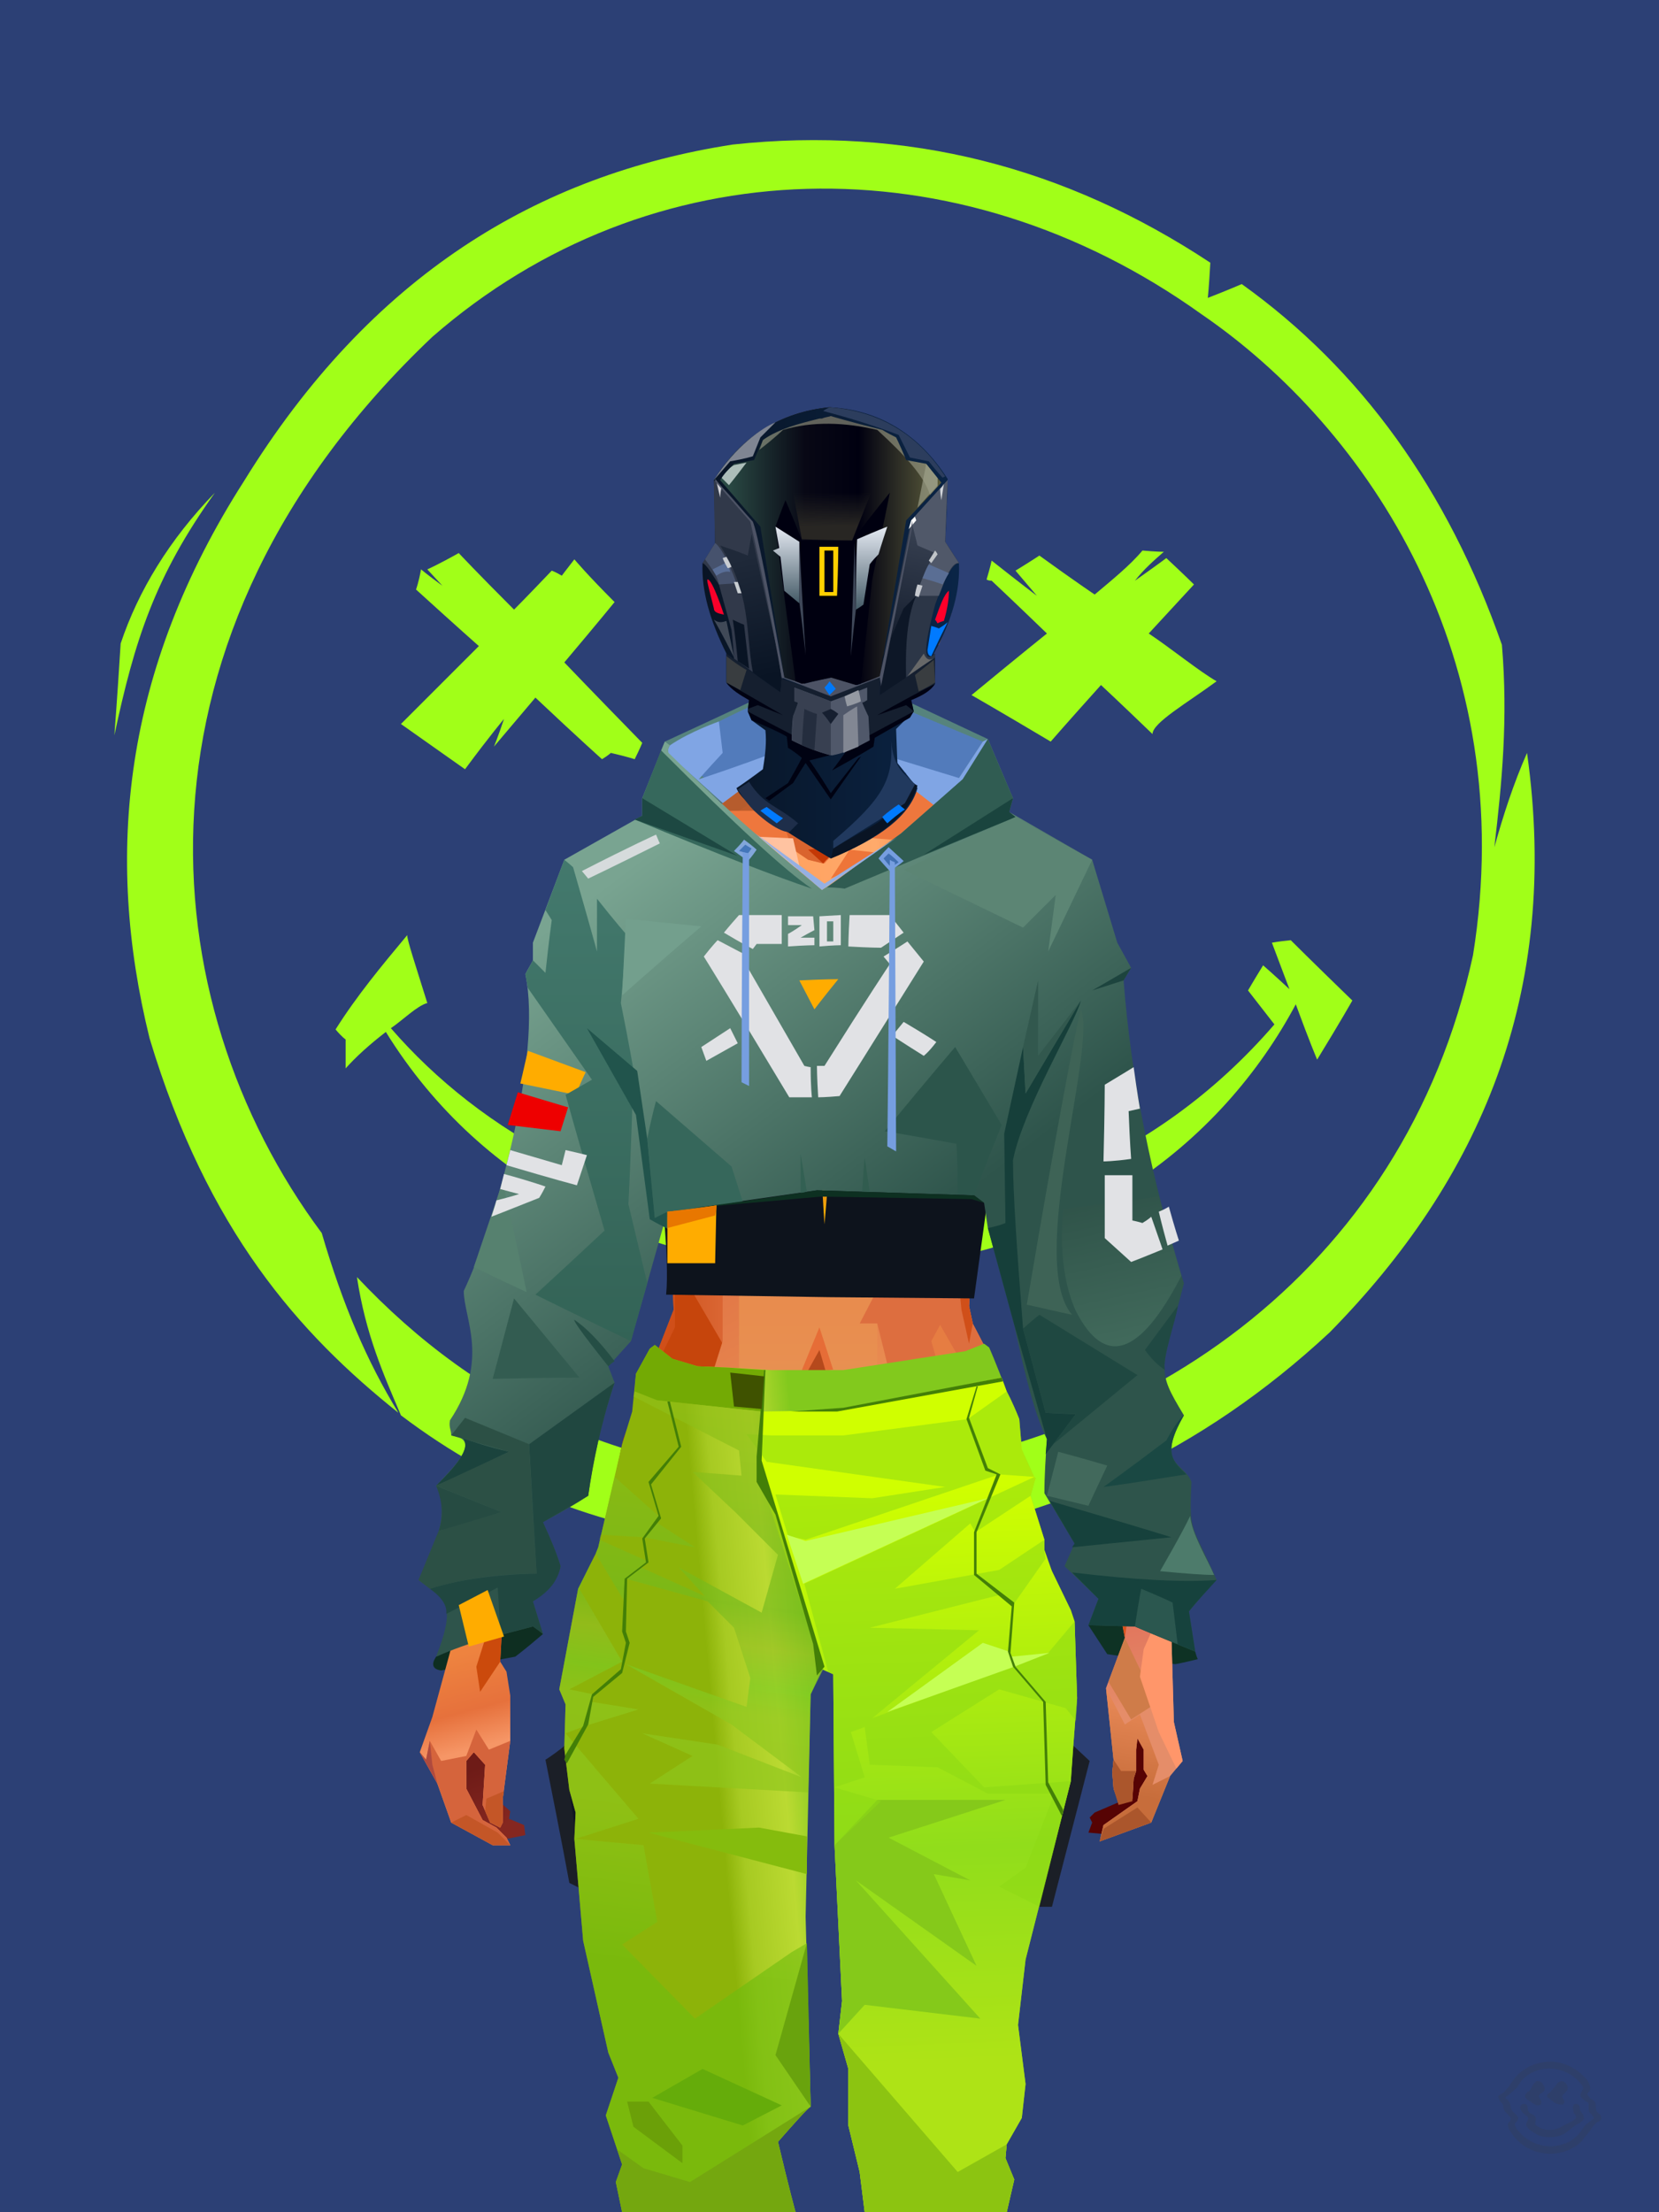 <?xml version="1.0" encoding="UTF-8"?><svg width="1320px" height="1760px" viewBox="0 0 1320 1760" version="1.1" xmlns="http://www.w3.org/2000/svg" xmlns:xlink="http://www.w3.org/1999/xlink"><defs></defs><g transform=" translate(0,-2)" id="id-31424"><rect fill="#2C4075" width="1320" height="1762" x="0" y="0" id="id-31425"></rect><g transform=" translate(91,113)" fill="#A1FF18" id="id-31426"><path d=" M 579,1152 C 624,1159 646,1163 646,1163 C 630,1172 607,1213 587,1235 C 597,1215 607,1196 612,1171 C 590,1158 579,1152 579,1152 Z" id="id-31427"></path><path d=" M 657,1148 C 607,1139 554,1129 501,1119 C 390,1106 306,1074 228,1015 C 214,982 200,951 193,905 C 290,1008 413,1067 572,1064 C 813,1048 1026,902 1081,649 C 1119,413 998,230 865,139 C 671,0 426,6 253,157 C 2,395 28,686 165,870 C 182,928 201,972 226,1013 C 147,950 74,868 28,715 C -8,569 7,422 103,272 C 204,108 337,28 492,4 C 631,-11 757,22 872,98 C 871,117 870,126 870,126 C 888,119 897,115 897,115 C 992,183 1061,279 1104,402 C 1109,461 1104,512 1098,563 C 1105,538 1113,513 1124,488 C 1151,680 1086,828 967,949 C 865,1044 749,1097 621,1115 C 645,1137 657,1148 657,1148 Z" id="id-31428"></path><path d=" M 233,633 C 213,657 193,681 176,708 C 181,714 184,716 184,716 C 184,732 184,739 184,739 C 192,730 203,720 216,710 C 294,836 425,894 559,900 C 762,901 883,795 940,688 C 951,718 957,732 957,732 C 976,701 985,685 985,685 C 952,653 936,637 936,637 C 926,638 921,639 921,639 C 930,663 935,676 935,676 C 921,663 914,657 914,657 C 906,670 902,677 902,677 L 923,704 C 828,814 699,863 559,864 C 405,856 291,789 220,707 C 229,701 241,689 249,687 C 239,655 233,637 233,633 Z" id="id-31429"></path><path d=" M 5,401 C 2,449 0,474 0,474 C 16,399 32,348 80,281 C 44,318 19,359 5,401 Z" id="id-31430"></path><path d=" M 244,342 C 242,353 240,358 240,358 C 273,388 290,403 290,403 C 249,444 228,465 228,465 C 262,489 279,501 279,501 C 299,474 310,461 310,461 C 305,476 302,483 302,483 C 324,457 335,444 335,444 C 370,477 388,493 388,493 C 393,490 395,488 395,488 C 408,491 414,493 414,493 C 418,485 420,480 420,480 C 379,438 358,416 358,416 C 385,384 398,368 398,368 C 376,346 366,334 366,334 C 359,343 356,347 356,347 C 351,344 348,343 348,343 C 328,364 318,374 318,374 C 288,344 274,329 274,329 C 258,338 249,342 249,342 L 261,355 C 250,347 244,342 244,342 Z" id="id-31431"></path><path d=" M 785,434 C 758,464 745,479 745,479 C 703,454 682,442 682,442 C 722,409 742,393 742,393 C 713,365 698,351 698,351 C 695,351 694,350 694,350 C 697,340 698,335 698,335 C 722,354 734,363 734,363 C 723,350 717,343 717,343 C 730,335 736,331 736,331 C 765,352 780,362 780,362 C 793,351 808,339 818,327 C 829,328 835,328 835,328 C 827,335 819,342 812,351 C 829,339 837,333 837,333 C 852,347 859,354 859,354 C 835,380 823,393 823,393 C 841,405 863,423 877,431 C 854,448 826,464 826,473 C 799,447 785,434 785,434 Z" id="id-31432"></path></g></g><defs></defs><g transform=" translate(344,555)" id="id-73551"><path d=" M 185,35 C 235,12 260,0 260,0 L 376,2 L 442,33 L 422,65 L 310,153 L 182,42 C 184,37 185,35 185,35 Z" fill="#56837D" id="id-73552"></path><path d=" M 189,38 C 215,25 228,19 228,19 C 250,8 262,3 262,3 C 335,6 371,7 371,7 C 416,26 438,35 438,35 L 419,64 L 310,153 L 189,38 Z" fill="#527BBB" id="id-73553"></path><path d=" M 7,774 C 0,773 -1,769 3,763 C 22,755 41,737 60,710 C 79,733 88,745 88,745 C 74,757 66,763 66,763 L 7,774 Z" fill="#0E2E21" id="id-73554"></path><path d=" M 609,765 C 597,768 591,769 591,769 L 537,761 L 522,738 L 561,709 L 607,759 C 608,763 609,765 609,765 Z" fill="#0E3224" id="id-73555"></path><path d=" M 189,38 C 205,27 228,19 228,19 C 230,36 231,44 231,44 C 218,58 212,65 212,65 C 248,53 266,46 266,46 C 265,58 265,63 265,63 C 254,72 248,76 248,76 L 259,109 L 189,46 C 187,44 187,41 189,38 Z" fill="#80A5E4" id="id-73556"></path><path d=" M 370,49 L 419,64 L 438,35 L 442,33 C 429,54 422,65 422,65 C 386,97 368,113 368,113 C 374,78 377,60 377,60 L 371,57 C 370,52 370,49 370,49 Z" fill="#80A5E4" id="id-73557"></path></g><defs><linearGradient x1="100%" y1="46%" x2="12%" y2="47%" id="id-74554"><stop stop-color="#F97338" offset="0%"></stop><stop stop-color="#F06728" offset="21%"></stop><stop stop-color="#FFAA6B" offset="46%"></stop><stop stop-color="#FF9A57" offset="80%"></stop><stop stop-color="#FF8340" offset="100%"></stop></linearGradient><linearGradient x1="53%" y1="81%" x2="50%" y2="21%" id="id-74555"><stop stop-color="#E58D69" offset="0%"></stop><stop stop-color="#E1745C" offset="24%"></stop><stop stop-color="#E27C40" offset="100%"></stop></linearGradient><linearGradient x1="52%" y1="-4%" x2="46%" y2="70%" id="id-74556"><stop stop-color="#ED8D5B" offset="0%"></stop><stop stop-color="#C76D3B" offset="100%"></stop></linearGradient><linearGradient x1="46%" y1="43%" x2="15%" y2="43%" id="id-74557"><stop stop-color="#EE8152" offset="0%"></stop><stop stop-color="#CF5621" offset="100%"></stop></linearGradient><linearGradient x1="54%" y1="37%" x2="12%" y2="72%" id="id-74558"><stop stop-color="#3C1B05" offset="0%"></stop><stop stop-color="#AE5B2E" offset="100%"></stop></linearGradient><linearGradient x1="40%" y1="14%" x2="61%" y2="85%" id="id-74559"><stop stop-color="#6E1B17" offset="0%"></stop><stop stop-color="#852720" offset="100%"></stop></linearGradient><linearGradient x1="27%" y1="47%" x2="91%" y2="49%" id="id-74560"><stop stop-color="#FFA58A" offset="0%"></stop><stop stop-color="#FFC3A1" offset="100%"></stop></linearGradient><linearGradient x1="47%" y1="60%" x2="49%" y2="79%" id="id-74561"><stop stop-color="#EE833F" offset="0%"></stop><stop stop-color="#E6713C" offset="60%"></stop><stop stop-color="#F69666" offset="100%"></stop></linearGradient><linearGradient x1="29%" y1="56%" x2="69%" y2="53%" id="id-74562"><stop stop-color="#D97647" offset="0%"></stop><stop stop-color="#D6623C" offset="8%"></stop><stop stop-color="#D77043" offset="18%"></stop><stop stop-color="#D76545" offset="38%"></stop><stop stop-color="#D36346" offset="65%"></stop><stop stop-color="#D16140" offset="81%"></stop><stop stop-color="#984F3B" offset="100%"></stop></linearGradient><linearGradient x1="47%" y1="45%" x2="54%" y2="46%" id="id-74563"><stop stop-color="#E16241" offset="0%"></stop><stop stop-color="#E1673E" offset="62%"></stop><stop stop-color="#D45A30" offset="77%"></stop><stop stop-color="#E37F49" offset="100%"></stop></linearGradient><linearGradient x1="51%" y1="7%" x2="50%" y2="100%" id="id-74564"><stop stop-color="#E86B40" offset="0%"></stop><stop stop-color="#E3845C" offset="75%"></stop><stop stop-color="#E88461" offset="100%"></stop></linearGradient><linearGradient x1="51%" y1="11%" x2="49%" y2="91%" id="id-74565"><stop stop-color="#E8793E" offset="0%"></stop><stop stop-color="#E5763C" offset="73%"></stop><stop stop-color="#E97E40" offset="100%"></stop></linearGradient><linearGradient x1="51%" y1="-5%" x2="48%" y2="96%" id="id-74566"><stop stop-color="#EF773C" offset="0%"></stop><stop stop-color="#DD662E" offset="100%"></stop></linearGradient><linearGradient x1="50%" y1="19%" x2="50%" y2="69%" id="id-74567"><stop stop-color="#C04A19" offset="0%"></stop><stop stop-color="#A33710" offset="46%"></stop><stop stop-color="#BE440B" offset="100%"></stop></linearGradient><linearGradient x1="46%" y1="74%" x2="39%" y2="35%" id="id-74568"><stop stop-color="#B34A35" offset="0%"></stop><stop stop-color="#C55E3E" offset="51%"></stop><stop stop-color="#D4623B" offset="100%"></stop></linearGradient><linearGradient x1="46%" y1="16%" x2="49%" y2="82%" id="id-74569"><stop stop-color="#9B473D" offset="0%" stop-opacity="0.186"></stop><stop stop-color="#5F2520" offset="100%"></stop></linearGradient><linearGradient x1="41%" y1="19%" x2="50%" y2="100%" id="id-74570"><stop stop-color="#CC5E47" offset="0%"></stop><stop stop-color="#B13E35" offset="100%"></stop></linearGradient><linearGradient x1="50%" y1="31%" x2="45%" y2="50%" id="id-74571"><stop stop-color="#E76A31" offset="0%"></stop><stop stop-color="#EB8D54" offset="100%"></stop></linearGradient><linearGradient x1="51%" y1="22%" x2="50%" y2="100%" id="id-74572"><stop stop-color="#C74B40" offset="0%"></stop><stop stop-color="#C85E52" offset="100%"></stop></linearGradient><linearGradient x1="49%" y1="0%" x2="50%" y2="99%" id="id-74573"><stop stop-color="#DB6F3D" offset="0%"></stop><stop stop-color="#E8764A" offset="100%"></stop></linearGradient><linearGradient x1="44%" y1="15%" x2="50%" y2="100%" id="id-74574"><stop stop-color="#C15138" offset="0%"></stop><stop stop-color="#BA4D37" offset="100%"></stop></linearGradient><linearGradient x1="52%" y1="21%" x2="49%" y2="83%" id="id-74575"><stop stop-color="#E87740" offset="0%"></stop><stop stop-color="#E77E4F" offset="48%"></stop><stop stop-color="#E48553" offset="100%"></stop></linearGradient><linearGradient x1="85%" y1="60%" x2="15%" y2="60%" id="id-74576"><stop stop-color="#E76C34" offset="0%"></stop><stop stop-color="#D76128" offset="100%"></stop></linearGradient><linearGradient x1="50%" y1="-3%" x2="59%" y2="91%" id="id-74577"><stop stop-color="#F98450" offset="0%"></stop><stop stop-color="#E16C36" offset="53%"></stop><stop stop-color="#D55D29" offset="66%"></stop><stop stop-color="#D85620" offset="100%"></stop></linearGradient><linearGradient x1="55%" y1="48%" x2="46%" y2="33%" id="id-74578"><stop stop-color="#E87C40" offset="0%"></stop><stop stop-color="#E77C42" offset="86%"></stop><stop stop-color="#E47138" offset="100%"></stop></linearGradient><linearGradient x1="50%" y1="19%" x2="50%" y2="78%" id="id-74579"><stop stop-color="#913919" offset="0%"></stop><stop stop-color="#AB4722" offset="50%"></stop><stop stop-color="#842C26" offset="100%"></stop></linearGradient><linearGradient x1="50%" y1="10%" x2="50%" y2="43%" id="id-74580"><stop stop-color="#EC7237" offset="0%"></stop><stop stop-color="#CB5D37" offset="15%"></stop><stop stop-color="#AF3F09" offset="68%"></stop><stop stop-color="#D04F19" offset="100%"></stop></linearGradient><linearGradient x1="89%" y1="50%" x2="7%" y2="52%" id="id-74581"><stop stop-color="#A93700" offset="0%"></stop><stop stop-color="#B85C4D" offset="53%" stop-opacity="0.199"></stop><stop stop-color="#A3451F" offset="75%"></stop><stop stop-color="#952903" offset="100%"></stop></linearGradient><linearGradient x1="44%" y1="70%" x2="86%" y2="30%" id="id-74582"><stop stop-color="#FF975B" offset="0%"></stop><stop stop-color="#FFAA6C" offset="100%"></stop></linearGradient><linearGradient x1="33%" y1="92%" x2="62%" y2="23%" id="id-74583"><stop stop-color="#AC401F" offset="0%"></stop><stop stop-color="#FF8245" offset="40%"></stop><stop stop-color="#FF965B" offset="100%"></stop></linearGradient><linearGradient x1="35%" y1="94%" x2="47%" y2="12%" id="id-74584"><stop stop-color="#DF5820" offset="0%"></stop><stop stop-color="#FF894D" offset="40%"></stop><stop stop-color="#FFA769" offset="100%"></stop></linearGradient><linearGradient x1="50%" y1="54%" x2="27%" y2="9%" id="id-74585"><stop stop-color="#F7AB80" offset="0%"></stop><stop stop-color="#DDAB90" offset="100%" stop-opacity="0.078"></stop></linearGradient><linearGradient x1="50%" y1="0%" x2="93%" y2="69%" id="id-74586"><stop stop-color="#FF9558" offset="0%"></stop><stop stop-color="#FF8B4A" offset="70%"></stop><stop stop-color="#C6422F" offset="100%"></stop></linearGradient><linearGradient x1="36%" y1="84%" x2="25%" y2="44%" id="id-74587"><stop stop-color="#C98762" offset="0%" stop-opacity="0.509"></stop><stop stop-color="#90492C" offset="35%" stop-opacity="0.675"></stop><stop stop-color="#762E17" offset="100%" stop-opacity="0"></stop></linearGradient><linearGradient x1="63%" y1="95%" x2="43%" y2="20%" id="id-74588"><stop stop-color="#E67D45" offset="0%"></stop><stop stop-color="#E98D52" offset="46%"></stop><stop stop-color="#E27847" offset="100%"></stop></linearGradient><linearGradient x1="40%" y1="0%" x2="50%" y2="86%" id="id-74589"><stop stop-color="#E67D42" offset="0%"></stop><stop stop-color="#E47D44" offset="100%"></stop></linearGradient><linearGradient x1="50%" y1="0%" x2="50%" y2="90%" id="id-74590"><stop stop-color="#EA8447" offset="0%"></stop><stop stop-color="#E79253" offset="100%"></stop></linearGradient><linearGradient x1="33%" y1="79%" x2="21%" y2="44%" id="id-74591"><stop stop-color="#BE6457" offset="0%"></stop><stop stop-color="#983F32" offset="28%" stop-opacity="0.928"></stop><stop stop-color="#762E17" offset="100%" stop-opacity="0"></stop></linearGradient><linearGradient x1="4%" y1="47%" x2="92%" y2="45%" id="id-74592"><stop stop-color="#7E2A0A" offset="0%"></stop><stop stop-color="#993A16" offset="17%" stop-opacity="0.753"></stop><stop stop-color="#A94736" offset="48%" stop-opacity="0.386"></stop><stop stop-color="#AC4218" offset="78%" stop-opacity="0.762"></stop><stop stop-color="#9F3B13" offset="100%"></stop></linearGradient><linearGradient x1="60%" y1="45%" x2="67%" y2="53%" id="id-74593"><stop stop-color="#FF8B59" offset="0%"></stop><stop stop-color="#FFBA99" offset="100%"></stop></linearGradient><linearGradient x1="48%" y1="15%" x2="54%" y2="81%" id="id-74594"><stop stop-color="#E6976B" offset="0%"></stop><stop stop-color="#E39568" offset="100%"></stop></linearGradient><linearGradient x1="47%" y1="44%" x2="50%" y2="61%" id="id-74595"><stop stop-color="#943B2F" offset="0%" stop-opacity="0.175"></stop><stop stop-color="#61301B" offset="100%"></stop></linearGradient><linearGradient x1="26%" y1="-7%" x2="50%" y2="96%" id="id-74596"><stop stop-color="#37373F" offset="0%"></stop><stop stop-color="#19191D" offset="100%"></stop></linearGradient><linearGradient x1="50%" y1="12%" x2="59%" y2="82%" id="id-74597"><stop stop-color="#252525" offset="0%"></stop><stop stop-color="#101010" offset="100%"></stop></linearGradient><linearGradient x1="25%" y1="-16%" x2="50%" y2="98%" id="id-74598"><stop stop-color="#37373F" offset="0%"></stop><stop stop-color="#19191D" offset="100%"></stop></linearGradient><linearGradient x1="75%" y1="39%" x2="50%" y2="93%" id="id-74599"><stop stop-color="#252525" offset="0%"></stop><stop stop-color="#000000" offset="100%"></stop></linearGradient></defs><g transform=" translate(334,549)" id="id-74600"><polygon points="561 754 565 871 565 881 537 893 533 897 535 901 532 909 543 910 597 864" fill="#560304" id="id-74601"></polygon><polygon points="537 282 539 246 535 195 529 158 522 137 484 118 440 111 212 111 188 113 157 123 121 139 111 186 108 221 109 290" fill="url(#id-74554)" id="id-74601"></polygon><polygon points="467 393 474 506 503 589 537 672 556 728 561 754 546 794 552 851 551 861 552 874 556 885 567 882 568 866 570 860 570 843 571 834 576 843 576 859 579 864 573 874 571 884 544 903 541 916 582 901 597 864 607 852 600 821 597 716 589 695 582 655 569 523 544 425" fill="url(#id-74555)" id="id-74601"></polygon><polygon points="546 794 552 851 551 861 552 874 556 885 567 882 568 866 570 860 570 843 571 834 576 843 576 859 579 864 573 874 571 884 544 903 541 916 582 901 597 864 583 871 588 855 573 815 561 823" fill="url(#id-74556)" id="id-74601"></polygon><polygon points="552 851 551 861 552 874 556 887 567 884 568 866 570 860 558 860" fill="#AB562C" id="id-74601"></polygon><polygon points="544 906 541 916 582 901 571 889" fill="#AB562C" id="id-74601"></polygon><polygon points="561 754 548 789 566 819 586 806" fill="#CF7C49" id="id-74601"></polygon><polygon points="486 648 477 599 453 529 440 504 437 490 439 460 449 402 456 340 188 343 198 411 202 493 162 596 153 638 266 693 319 721 386 693" fill="url(#id-74557)" id="id-74601"></polygon><polygon points="486 648 477 599 453 529 440 504 437 490 439 460 449 402 456 340 296 353 376 634" fill="#DD6E3F" id="id-74601"></polygon><g transform=" translate(188,0)" id="id-74610"><polygon points="274 114 253 111 232 100 201 76 188 58 184 1 93 1 88 64 25 111 1 113 103 123 121 135 134 138 149 121 161 117 187 119 225 114" fill="#EE773D" id="id-74601"></polygon><polygon points="201 76 188 58 185 12 175 57 155 111 185 73" fill="#E5995F" id="id-74601"></polygon><polygon points="149 1 93 1 88 64 108 126 121 135 133 138" fill="#DA642E" id="id-74601"></polygon><polygon points="116 102 120 113 118 115 136 135 150 119 164 71 125 108" fill="#C7592D" id="id-74614"></polygon><polygon points="121 127 133 138 145 124" fill="#C43806" id="id-74615"></polygon><polygon points="136 98 164 71 175 57 186 17 134 51" fill="#E2803D" id="id-74616"></polygon><polygon points="97 96 116 80 164 60 178 48 186 17 184 1 93 1 88 64 45 96" fill="#A45026" opacity="0.654" id="id-74601"></polygon><polygon points="186 17 184 1 93 1 88 64 45 96 66 96" fill="url(#id-74558)" opacity="0.467" id="id-74601"></polygon><polygon points="123 58 176 23 186 17 184 1 93 1 91 22 108 55" fill="#381404" opacity="0.434" id="id-74601"></polygon></g><polygon points="41 844 33 856 36 895 64 915 84 911 83 903 71 898 72 892 63 884 52 849" fill="url(#id-74559)" id="id-74601"></polygon><polygon points="315 152 285 173 320 188 357 166" fill="#FFB67E" id="id-74621"></polygon><polygon points="327 150 370 130 342 127" fill="#EE7539" id="id-74622"></polygon><polygon points="301 142 303 148 243 131 240 119 276 119" fill="#EB7338" id="id-74623"></polygon><polygon points="159 149 206 123 269 123 303 144 297 118 188 113 157 123 121 139" fill="url(#id-74560)" id="id-74601"></polygon><polygon points="157 123 121 139 153 167 196 134" fill="#FFC3A1" id="id-74601"></polygon><polygon points="89 584 77 541 62 551 45 658 34 712 25 741 25 762 10 817 0 845 14 870 25 901 58 919 72 919 69 913 61 905 50 899 37 874 37 852 43 845 52 855 50 887 56 901 64 905 66 901 66 882 72 836 72 800 69 781 64 773 66 735 85 684 121 599 162 510" fill="url(#id-74561)" id="id-74601"></polygon><polygon points="89 584 77 541 62 551 45 658 48 715 121 599 162 510" fill="#E77038" id="id-74601"></polygon><polygon points="55 843 45 827 37 848 17 852 8 836 5 851 0 845 14 870 25 901 58 919 72 919 69 913 61 905 50 899 37 874 37 852 43 845 52 855 50 887 56 901 64 905 66 901 66 882 72 836" fill="#D5643C" id="id-74601"></polygon><polygon points="53 882 52 892 56 901 64 905 66 901 66 882 67 876" fill="#C45627" id="id-74601"></polygon><polygon points="25 901 58 919 72 919 62 909 37 895" fill="#C45627" id="id-74601"></polygon><polygon points="160 467 145 488 108 578 45 777 48 797 64 773 66 735 85 684 121 599 162 510" fill="#CB4A0C" id="id-74601"></polygon><polygon points="169 1211 277 1211 282 1183 281 1150 284 1127 286 1114 285 1063 293 972 306 866 311 792 309 768 323 771 337 768 333 817 333 855 339 924 346 1008 348 1113 351 1130 353 1176 361 1211 461 1211 458 1191 456 1170 460 1133 461 1082 505 905 516 839 518 826 512 762 503 706 486 648 482 629 386 690 318 718 266 690 184 629 153 637 132 731 119 781 118 813 123 862 131 916 166 1094 176 1179" fill="url(#id-74562)" id="id-74601"></polygon><polygon points="463 664 416 771 400 819 392 1125 359 1178 398 1204 441 1153 461 1082 505 905 516 839 518 826 515 789 490 714" fill="url(#id-74563)" id="id-74601"></polygon><polygon points="422 1160 395 1199 365 1171 401 1149 384 1120 391 983 411 786 416 771 448 697 454 1013 445 1116 407 1149" fill="url(#id-74564)" id="id-74634"></polygon><polygon points="121 139 111 186 108 221 109 290 96 438 89 464 69 510 89 585 162 510 167 425 162 241" fill="url(#id-74565)" id="id-74601"></polygon><polygon points="101 466 103 488 106 510 160 447 179 359 164 232 187 184 186 179 132 181 161 234 161 321 149 376 151 384 123 461 114 466" fill="url(#id-74566)" id="id-74636"></polygon><polygon points="96 438 89 464 69 510 51 621 101 520 96 476" fill="#EDAC7E" id="id-74601"></polygon><polygon points="96 451 128 365 134 316 121 139 111 186 108 221 109 290 96 438" fill="#DC6429" id="id-74601"></polygon><polygon points="184 241 177 248 162 225 138 289 161 321 170 375 161 420 151 411 162 510 167 425 188 343" fill="url(#id-74567)" id="id-74601"></polygon><polygon points="284 1127 286 1114 285 1063 293 972 306 866 311 792 309 768 323 771 337 768 333 817 333 855 339 924 346 1008 375 889 416 771 463 664 490 714 515 790 512 762 503 706 486 648 477 599 471 583 420 650 316 720 201 654 244 742 264 824 275 994" fill="url(#id-74568)" id="id-74601"></polygon><polygon points="298 930 306 866 311 792 309 768 323 771 337 768 333 817 333 855 336 894 347 826 360 784 378 733 388 687 321 739 254 687 267 736 291 821" fill="url(#id-74569)" id="id-74601"></polygon><polygon points="348 1093 348 1113 351 1130 353 1176 361 1211 461 1211 439 1155 422 1136 403 1148 429 1168 400 1202 370 1170 382 1125" fill="url(#id-74570)" id="id-74601"></polygon><polygon points="10 855 8 836 5 851 0 845 14 870" fill="#AF4A3E" id="id-74601"></polygon><polygon points="520 500 516 520 544 629 474 500 490 399" fill="url(#id-74571)" id="id-74644"></polygon><polygon points="461 1211 458 1191 456 1170 460 1133 461 1082 439 1155 450 1211" fill="url(#id-74572)" id="id-74601"></polygon><polygon points="220 1149 259 1115 240 1063 232 973 266 819 240 713 201 661 158 650 201 784 183 925 170 1083" fill="url(#id-74573)" id="id-74646"></polygon><polygon points="169 1211 277 1211 282 1183 281 1150 284 1127 286 1114 286 1098 226 1211 207 1211 196 1121 173 1078 150 1014 166 1094 176 1179" fill="url(#id-74574)" id="id-74601"></polygon><polygon points="173 1078 183 924 150 1014" fill="#D95D37" id="id-74601"></polygon><polygon points="169 1211 239 1211 230 1196 204 1175 173 1150 176 1179" fill="#C04934" opacity="0.574" id="id-74601"></polygon><polygon points="221 1130 240 1097 224 1063 224 983 240 804 217 698 190 668 212 771 212 910 190 998 181 1094" fill="url(#id-74575)" id="id-74646"></polygon><polygon points="217 795 221 692 200 667 169 658 200 737" fill="#DD956B" id="id-74651"></polygon><polygon points="511 476 492 419 481 447 484 356 521 274 533 417" fill="url(#id-74576)" id="id-74652"></polygon><polygon points="569 523 544 425 542 346 537 282 539 246 535 195 529 158 522 137 494 161 419 158 471 211 516 290 525 411 511 477 518 507 535 462 562 543" fill="url(#id-74577)" id="id-74601"></polygon><polygon points="486 389 533 243 501 167 464 207 451 247 463 265" fill="url(#id-74578)" id="id-74654"></polygon><polygon points="473 490 474 506 503 589 537 672 556 728 561 754 567 712 543 623" fill="#DA531D" id="id-74601"></polygon><polygon points="460 328 466 378 474 506 490 425 486 392 469 274 479 230 461 260 454 251" fill="url(#id-74579)" id="id-74601"></polygon><polygon points="440 504 437 490 439 460 449 402 456 340 458 328 325 282 188 343 198 411 202 493 162 596 157 621 161 633 169 599 173 570 204 506 202 458 217 402 286 365 321 352 353 360 422 402 431 493 437 520" fill="url(#id-74580)" id="id-74601"></polygon><polygon points="451 385 456 340 458 328 364 340 330 308 268 343 188 343 194 379 262 368 312 343 335 340 381 368" fill="url(#id-74581)" id="id-74601"></polygon><polygon points="286 328 306 310 330 274 453 252 464 205 421 156 317 204 219 165 210 154 188 180" fill="url(#id-74582)" id="id-74659"></polygon><path d=" M 422,195 L 405,190 C 377,190 357,198 343,214 C 329,230 322,250 323,276 C 324,301 331,320 345,333 C 365,351 384,356 405,356 C 425,356 444,347 450,342 C 454,339 457,335 460,328 C 463,323 466,317 467,308 C 469,294 466,276 457,254 L 422,195 Z" fill="url(#id-74583)" id="id-74660"></path><path d=" M 422,195 L 417,175 C 386,188 366,196 358,201 C 355,203 351,206 348,208 C 348,209 381,253 448,342 C 454,338 459,332 463,324 C 469,310 469,301 469,293 C 469,287 465,275 459,257 L 422,195 Z" fill="url(#id-74584)" id="id-74660"></path><path d=" M 375,226 C 338,253 343,276 343,284 C 343,291 353,319 371,335 C 379,342 422,349 447,331 C 468,316 472,294 458,265 C 427,221 400,208 375,226 Z" fill="url(#id-74585)" opacity="0.282" id="id-74660"></path><path d=" M 272,205 C 260,199 243,200 221,209 C 187,227 169,258 168,303 C 167,319 184,342 190,346 C 197,351 212,356 239,353 C 257,351 272,344 284,333 C 303,312 312,288 309,260 C 305,217 291,214 272,205 Z" fill="url(#id-74586)" id="id-74663"></path><path d=" M 340,285 C 333,252 328,240 326,248 C 324,254 323,263 323,276 C 324,301 331,320 345,333 C 365,351 382,356 404,356 C 425,356 444,347 450,342 C 456,337 465,325 468,308 C 472,290 465,276 463,268 C 461,263 460,259 458,255 L 442,290 L 399,304 L 366,300 L 340,285 Z" fill="url(#id-74587)" id="id-74660"></path><path d=" M 153,637 L 149,654 L 132,731 L 130,739 C 133,730 135,723 137,718 C 140,709 147,691 149,680 C 151,671 155,655 161,633 L 172,570 L 162,596 L 153,637 Z" fill="#7D362E" id="id-74601"></path><path d=" M 259,203 C 254,199 240,185 217,163 L 210,153 L 186,180 C 192,211 192,231 186,239 C 175,256 168,277 168,303 C 168,324 190,352 239,344 C 252,342 274,217 259,203 Z" fill="#FF9558" id="id-74663"></path><polygon points="175 565 203 550 234 558 241 520 203 455 203 507" fill="#C6450C" id="id-74667"></polygon><polygon points="241 442 241 518 229 556 233 629 266 657 316 707 381 659 395 629 364 504 350 504 301 380" fill="url(#id-74588)" id="id-74668"></polygon><polygon points="432 626 427 589 407 518 414 505 450 568 470 618" fill="url(#id-74589)" id="id-74669"></polygon><polygon points="302 376 254 442 254 546 302 590 364 568 364 504 350 504 376 454 345 400" fill="url(#id-74590)" id="id-74668"></polygon><polygon points="317 480 342 436 319 413 300 447" fill="#E67841" id="id-74671"></polygon><polygon points="304 541 318 507 329 541 314 549" fill="#E66D37" id="id-74672"></polygon><polygon points="306 543 316 578 329 541" fill="#E99B64" id="id-74673"></polygon><path d=" M 178,333 C 179,334 180,336 182,338 C 184,342 186,343 189,346 C 190,347 197,351 206,353 C 215,354 226,355 239,353 C 257,351 272,344 284,333 C 293,322 299,313 302,305 C 304,301 307,293 309,277 C 310,274 310,268 309,260 L 228,277 L 207,295 L 178,333 Z" fill="url(#id-74591)" id="id-74663"></path><polygon points="306 543 308 550 324 556 329 541" fill="#ECA774" id="id-74673"></polygon><polygon points="308 543 318 525 323 542 314 548" fill="#B5491C" id="id-74676"></polygon><polygon points="152 641 162 596 176 561 185 617 214 602 246 628 323 690 404 628 423 605 454 605 470 577 477 599 482 629 388 689 337 768 323 771 309 768 259 688 175 639 142 688" fill="url(#id-74592)" opacity="0.442" id="id-74677"></polygon><polygon points="490 154 522 137 484 118 412 123" fill="url(#id-74593)" id="id-74601"></polygon><polygon points="573 785 588 829 602 858 607 852 600 821 597 716 576 763" fill="#FF966A" id="id-74601"></polygon><polygon points="574 722 589 695 582 655 533 542" fill="url(#id-74594)" id="id-74601"></polygon><polygon points="172 640 241 690 309 768 323 771 338 768 395 706 469 661 404 650 313 706 217 629" fill="url(#id-74595)" opacity="0.571" id="id-74681"></polygon><g transform=" translate(188,270)" id="id-74682"><polygon points="207 13 207 10 217 2 220 2 239 21 258 39 260 42 250 51 246 52 226 33" fill="url(#id-74596)" id="id-74683"></polygon><polygon points="208 40 218 50 222 50 240 33 257 13 257 9 247 0 244 1 230 19 209 36" fill="url(#id-74597)" id="id-74684"></polygon><polygon points="1 13 1 10 10 2 15 2 32 21 50 39 52 42 42 52 38 52 19 33" fill="url(#id-74598)" id="id-74683"></polygon><polygon points="0 43 10 53 14 53 33 35 50 15 50 11 40 3 36 4 19 23 1 39" fill="url(#id-74599)" id="id-74684"></polygon></g></g><defs><linearGradient x1="79%" y1="0%" x2="79%" y2="22%" id="id-75341"><stop stop-color="#FDE1E0" offset="0%"></stop><stop stop-color="#D46A32" offset="100%"></stop></linearGradient><linearGradient x1="40%" y1="32%" x2="50%" y2="75%" id="id-75342"><stop stop-color="#E98D54" offset="0%"></stop><stop stop-color="#F4AD80" offset="100%"></stop></linearGradient><linearGradient x1="50%" y1="0%" x2="50%" y2="82%" id="id-75343"><stop stop-color="#F7CAAB" offset="0%"></stop><stop stop-color="#F3AF87" offset="100%"></stop></linearGradient><linearGradient x1="21%" y1="-8%" x2="64%" y2="50%" id="id-75344"><stop stop-color="#EB925A" offset="0%"></stop><stop stop-color="#F6B48F" offset="100%"></stop></linearGradient><radialGradient cx="48%" cy="50%" r="67%" id="id-75345" fx="48%" fy="50%" gradientTransform=" translate(0.478,0.500) scale(0.717,1) rotate(180) scale(1,1) translate(-0.478,-0.500)"><stop stop-color="#EB925B" offset="0%"></stop><stop stop-color="#D36E3D" offset="100%"></stop></radialGradient><radialGradient cx="50%" cy="65%" r="73%" id="id-75346" fx="50%" fy="65%" gradientTransform=" translate(0.500,0.654) scale(0.748,1) rotate(90) scale(1,0.914) translate(-0.500,-0.654)"><stop stop-color="#EFA371" offset="0%"></stop><stop stop-color="#BB561C" offset="100%"></stop></radialGradient><linearGradient x1="47%" y1="38%" x2="54%" y2="70%" id="id-75347"><stop stop-color="#FA9263" offset="0%"></stop><stop stop-color="#F69C6E" offset="41%"></stop><stop stop-color="#F39969" offset="100%"></stop></linearGradient><linearGradient x1="50%" y1="0%" x2="50%" y2="85%" id="id-75348"><stop stop-color="#F1A778" offset="0%"></stop><stop stop-color="#F8AF88" offset="100%"></stop></linearGradient><linearGradient x1="15%" y1="28%" x2="74%" y2="73%" id="id-75349"><stop stop-color="#F2A97F" offset="0%"></stop><stop stop-color="#FEB18F" offset="100%"></stop></linearGradient><linearGradient x1="109%" y1="57%" x2="0%" y2="43%" id="id-75350"><stop stop-color="#EA9264" offset="0%"></stop><stop stop-color="#DE7C45" offset="100%"></stop></linearGradient><linearGradient x1="0%" y1="50%" x2="100%" y2="50%" id="id-75351"><stop stop-color="#CC7145" offset="0%"></stop><stop stop-color="#914121" offset="51%"></stop><stop stop-color="#CE7749" offset="100%"></stop></linearGradient><linearGradient x1="50%" y1="31%" x2="35%" y2="71%" id="id-75352"><stop stop-color="#F1AA7D" offset="0%"></stop><stop stop-color="#FFBD94" offset="40%"></stop><stop stop-color="#FAB189" offset="100%"></stop></linearGradient><linearGradient x1="50%" y1="0%" x2="50%" y2="50%" id="id-75353"><stop stop-color="#E29369" offset="0%"></stop><stop stop-color="#F9B897" offset="100%"></stop></linearGradient><linearGradient x1="50%" y1="25%" x2="50%" y2="100%" id="id-75354"><stop stop-color="#E4854D" offset="0%"></stop><stop stop-color="#EF673A" offset="20%"></stop><stop stop-color="#F99466" offset="56%"></stop><stop stop-color="#D97840" offset="100%"></stop></linearGradient><linearGradient x1="40%" y1="22%" x2="50%" y2="69%" id="id-75355"><stop stop-color="#F4AC80" offset="0%"></stop><stop stop-color="#E28D60" offset="100%"></stop></linearGradient><linearGradient x1="50%" y1="85%" x2="50%" y2="50%" id="id-75356"><stop stop-color="#962525" offset="0%"></stop><stop stop-color="#450000" offset="100%"></stop></linearGradient><linearGradient x1="50%" y1="0%" x2="50%" y2="100%" id="id-75357"><stop stop-color="#EB5363" offset="0%"></stop><stop stop-color="#F85C69" offset="54%"></stop><stop stop-color="#D4494B" offset="100%"></stop></linearGradient><linearGradient x1="50%" y1="0%" x2="50%" y2="77%" id="id-75358"><stop stop-color="#B83C3C" offset="0%"></stop><stop stop-color="#BF3F3F" offset="100%"></stop></linearGradient><linearGradient x1="99%" y1="50%" x2="93%" y2="54%" id="id-75359"><stop stop-color="#F19E6F" offset="0%"></stop><stop stop-color="#A05029" offset="100%"></stop></linearGradient><linearGradient x1="50%" y1="0%" x2="50%" y2="91%" id="id-75360"><stop stop-color="#DD996C" offset="0%"></stop><stop stop-color="#D5804C" offset="77%"></stop><stop stop-color="#D66735" offset="100%"></stop></linearGradient><linearGradient x1="9%" y1="25%" x2="26%" y2="82%" id="id-75361"><stop stop-color="#C45929" offset="0%"></stop><stop stop-color="#D3723E" offset="60%"></stop><stop stop-color="#E57F4F" offset="100%"></stop></linearGradient><linearGradient x1="55%" y1="46%" x2="68%" y2="95%" id="id-75362"><stop stop-color="#B75323" offset="0%"></stop><stop stop-color="#F7BA9B" offset="100%"></stop></linearGradient><linearGradient x1="50%" y1="0%" x2="50%" y2="100%" id="id-75363"><stop stop-color="#EA7440" offset="0%"></stop><stop stop-color="#B94C1C" offset="100%"></stop></linearGradient><linearGradient x1="50%" y1="11%" x2="50%" y2="100%" id="id-75364"><stop stop-color="#EEAD81" offset="0%"></stop><stop stop-color="#F99566" offset="100%"></stop></linearGradient><linearGradient x1="50%" y1="12%" x2="47%" y2="66%" id="id-75365"><stop stop-color="#F19E6F" offset="0%"></stop><stop stop-color="#DE8B58" offset="100%"></stop></linearGradient><linearGradient x1="91%" y1="56%" x2="10%" y2="39%" id="id-75366"><stop stop-color="#CC6835" offset="0%"></stop><stop stop-color="#A6482C" offset="74%"></stop><stop stop-color="#C65B23" offset="100%"></stop></linearGradient><linearGradient x1="50%" y1="50%" x2="50%" y2="74%" id="id-75367"><stop stop-color="#CF6042" offset="0%"></stop><stop stop-color="#EA846D" offset="100%"></stop></linearGradient><linearGradient x1="77%" y1="54%" x2="50%" y2="58%" id="id-75368"><stop stop-color="#D66C3F" offset="0%"></stop><stop stop-color="#F8936B" offset="100%"></stop></linearGradient><radialGradient cx="50%" cy="70%" r="100%" id="id-75369" fx="50%" fy="70%" gradientTransform=" translate(0.500,0.701) scale(0.442,1) rotate(73) translate(-0.500,-0.701)"><stop stop-color="#98321F" offset="0%"></stop><stop stop-color="#C96130" offset="100%"></stop></radialGradient><linearGradient x1="47%" y1="40%" x2="47%" y2="91%" id="id-75370"><stop stop-color="#C35230" offset="0%"></stop><stop stop-color="#DC6B59" offset="100%"></stop></linearGradient><linearGradient x1="50%" y1="20%" x2="50%" y2="72%" id="id-75371"><stop stop-color="#3B2311" offset="0%"></stop><stop stop-color="#714225" offset="100%"></stop></linearGradient><linearGradient x1="67%" y1="29%" x2="67%" y2="76%" id="id-75372"><stop stop-color="#372311" offset="0%"></stop><stop stop-color="#8C5031" offset="100%"></stop></linearGradient></defs><g transform=" translate(561,332)" id="id-75373"><g transform=" translate(172,115)" id="id-75374"><polygon points="14 1 18 0 25 8 27 21 24 41 14 66 0 68" fill="url(#id-75341)" id="id-75375"></polygon><polygon points="12 48 19 50 23 42 26 24 20 12 12 22" fill="#EC9266" id="id-75376"></polygon><polygon points="11 21 17 10 20 5 24 7 26 24 20 36 18 31 20 16 9 29" fill="#C1430B" id="id-75377"></polygon><polygon points="10 28 11 38 8 45 13 49 19 38 13 24" fill="#8C350A" id="id-75378"></polygon><polygon points="12 18 17 17 18 9" fill="#8C350A" id="id-75379"></polygon><polygon points="18 50 10 51 8 50 5 61 12 63 14 61" fill="#E88C5F" id="id-75380"></polygon></g><g transform=" translate(0,113)" id="id-75381"><polygon points="13 0 5 0 0 13 4 36 13 63 25 67" fill="#D07C59" id="id-75382"></polygon><polygon points="5 9 0 13 4 36 13 63 25 67 13 24" fill="#DE8959" id="id-75382"></polygon><polygon points="18 46 14 47 7 32 11 26 4 9 6 5 16 20 17 29" fill="#AE3A08" id="id-75384"></polygon><polygon points="13 62 20 62 18 49 11 53" fill="#FEA878" id="id-75385"></polygon><polygon points="25 68 13 63 20 62 17 46 14 47 13 44 14 29 17 26 14 22 10 19 10 11 17 20" fill="#A00C07" id="id-75386"></polygon><polygon points="13 9 4 3 5 0 12 0" fill="#D6A2A5" id="id-75387"></polygon></g><path d=" M 29,199 C 21,167 16,144 15,130 C 4,44 33,0 103,0 C 180,0 191,63 186,119 C 183,157 173,191 170,202 C 169,206 167,213 164,217 C 158,226 140,237 112,250 C 107,252 89,252 82,250 C 59,240 44,229 36,218 C 34,215 32,208 29,199 Z" fill="#EEA16C" id="id-75388"></path><polygon points="33 108 34 36 99 6 175 45 171 113 95 117" fill="url(#id-75342)" id="id-75389"></polygon><polygon points="53 107 64 92 47 46 97 53 133 46 111 74 123 96 142 110 105 123" fill="url(#id-75343)" id="id-75390"></polygon><polygon points="63 87 47 46 78 51" fill="url(#id-75344)" id="id-75390"></polygon><path d=" M 32,97 L 55,101 L 37,41 L 61,32 L 114,41 L 136,39 L 125,56 L 155,58 L 155,100 L 169,107 L 184,119 L 174,43 C 139,6 101,-5 62,11 C 23,27 13,55 32,97 Z" fill="url(#id-75345)" id="id-75392"></path><path d=" M 15,130 C 4,44 33,0 103,0 C 180,0 191,63 186,119 L 167,94 L 166,70 L 151,27 C 145,18 127,13 99,13 C 71,13 52,19 43,32 L 40,53 L 34,70 L 36,104 C 22,124 15,132 15,130 Z" fill="url(#id-75346)" id="id-75388"></path><polygon points="33 165 101 152 166 185 148 225 117 246 83 249 50 217" fill="url(#id-75347)" id="id-75394"></polygon><polygon points="72 209 67 186 78 169 121 174 138 196 123 210" fill="url(#id-75348)" id="id-75395"></polygon><polygon points="68 189 49 169 31 158 19 128 91 145" fill="url(#id-75349)" id="id-75396"></polygon><polygon points="85 165 52 172 38 127 88 145" fill="#F7BA9B" id="id-75396"></polygon><polygon points="73 209 78 237 115 234 129 217 126 208" fill="url(#id-75350)" id="id-75398"></polygon><polygon points="84 233 92 227 88 221 113 221 109 227 116 233" fill="url(#id-75351)" id="id-75399"></polygon><polygon points="117 178 125 191 138 196 171 146 155 141 108 135" fill="url(#id-75352)" id="id-75400"></polygon><path d=" M 75,237 C 83,232 91,230 99,230 C 106,230 116,232 127,237 L 113,246 L 89,249 L 75,237 Z" fill="url(#id-75353)" id="id-75401"></path><path d=" M 29,199 C 21,167 16,144 15,130 C 14,127 14,124 14,121 L 20,115 L 31,135 L 25,141 L 32,158 L 43,166 C 48,187 53,203 58,214 C 68,227 79,238 91,246 L 111,246 C 125,238 134,230 138,223 C 143,209 147,190 150,168 L 170,145 L 166,103 C 179,108 186,113 186,119 C 183,157 173,191 170,202 C 169,206 167,213 164,217 C 158,226 140,237 112,250 C 107,252 89,252 82,250 C 59,240 44,229 36,218 C 34,215 32,208 29,199 Z" fill="url(#id-75354)" id="id-75388"></path><path d=" M 182,102 C 185,110 186,115 186,119 C 183,157 173,191 170,202 C 169,206 167,213 164,217 C 161,221 157,225 151,229 C 158,221 164,210 169,196 C 170,192 173,181 177,162 C 178,159 179,152 181,144 L 180,111 L 174,86 L 182,102 Z" fill="#E7B9B9" id="id-75388"></path><polygon points="94 180 93 195 101 204 110 197 104 176" fill="url(#id-75355)" id="id-75404"></polygon><g transform=" translate(71,178)" id="id-75405"><polygon points="21 2 21 9 23 11 25 3 23 0" fill="#FEC5B4" id="id-75406"></polygon><path d=" M 34,2 L 37,13 L 30,16 L 22,13 C 17,15 13,17 11,19 C 8,21 5,25 1,30 L 33,28 L 40,18 L 35,1 L 34,2 Z" fill="#FCBDAB" id="id-75407"></path><path d=" M 1,31 L 3,33 C 6,35 8,36 8,37 C 13,41 16,44 18,45 C 23,47 32,48 39,46 C 42,45 48,40 53,35 C 54,34 56,32 57,30 L 55,27 L 30,18 L 3,27 L 1,31 Z" fill="url(#id-75356)" id="id-75408"></path><path d=" M 14,30 C 6,32 2,33 3,33 C 11,39 15,42 18,43 C 23,45 33,46 39,44 C 43,43 48,40 55,33 C 55,33 51,32 43,30 C 36,32 32,32 28,32 C 24,32 20,32 14,30 Z" fill="url(#id-75357)" id="id-75408"></path><path d=" M 13,31 C 11,32 11,33 13,34 C 17,35 30,37 31,39 C 32,40 43,35 49,33 C 51,33 49,32 45,31 C 38,33 33,34 29,34 C 26,34 20,33 13,31 Z" fill="#FE7A9E" id="id-75408"></path><path d=" M 3,29 C 11,29 15,29 17,29 C 19,29 20,28 21,28 C 25,29 28,29 29,29 C 32,29 35,28 37,28 C 40,28 46,29 48,29 C 57,29 55,27 55,27 C 49,22 43,18 37,15 C 36,15 33,16 30,18 C 27,17 25,16 22,15 C 15,17 9,21 3,27 L 3,29 Z" fill="url(#id-75358)" id="id-75408"></path><path d=" M 29,25 C 33,25 35,23 38,23 C 39,23 39,27 45,27 C 45,27 47,26 51,24 C 46,20 42,17 37,15 C 35,15 33,16 30,18 C 27,17 25,16 23,15 L 24,22 L 28,19 C 29,23 29,25 29,25 Z" fill="#DF5858" id="id-75408"></path><path d=" M 18,28 C 10,29 7,29 8,29 C 13,29 16,29 17,29 C 19,29 20,28 21,28 C 25,29 28,29 29,29 C 32,29 35,28 37,28 C 40,28 46,29 48,29 C 57,29 55,27 55,27 C 55,27 53,28 50,28 C 47,28 43,28 41,27 C 39,27 38,26 38,24 C 34,26 31,28 29,28 C 26,28 23,27 20,24 L 18,28 Z" fill="#8D1920" id="id-75408"></path></g><g transform=" translate(55,106)" id="id-75414"><polygon points="24 72 25 76 40 76 46 80 53 76 67 75 70 71 69 67 66 61 64 58" fill="url(#id-75359)" id="id-75415"></polygon><path d=" M 18,4 L 35,5 L 46,0 L 57,5 L 83,5 L 55,34 L 64,65 C 40,72 27,74 24,71 C 20,67 28,52 30,35 C 32,24 28,14 18,4 Z" fill="url(#id-75360)" id="id-75416"></path><path d=" M 114,30 L 124,14 L 114,4 L 71,8 L 65,12 C 59,16 54,22 52,30 C 52,34 52,46 52,65 L 62,72 L 67,68 C 66,59 64,61 59,46 C 58,43 57,39 58,34 L 69,40 L 114,30 Z" fill="url(#id-75361)" id="id-75417"></path><path d=" M 25,46 C 31,42 34,38 34,35 C 34,31 33,24 29,10 C 29,9 19,6 0,0 C 9,10 15,17 17,22 C 20,28 23,36 25,46 Z" fill="url(#id-75362)" id="id-75418"></path><path d=" M 34,63 L 26,68 C 26,66 27,64 28,63 C 28,61 30,59 32,57 L 34,63 Z" fill="#F19F74" id="id-75419"></path><path d=" M 58,63 C 58,59 59,57 60,58 C 61,59 63,62 65,66 L 58,63 Z" fill="#F09764" id="id-75420"></path><polygon points="24 72 29 73 40 73 42 76 48 76 51 74 61 74 66 72 67 69 65 66 58 63 31 63 26 67" fill="url(#id-75363)" id="id-75421"></polygon><path d=" M 35,63 L 32,66 C 36,67 39,68 40,68 C 41,69 42,72 43,74 C 44,74 47,74 47,74 C 48,72 50,69 51,68 C 53,67 55,66 59,66 L 57,63 L 52,63 L 35,63 Z" fill="#AF4415" id="id-75422"></path><path d=" M 51,74 L 61,74 C 59,71 58,70 55,70 C 53,70 52,71 51,74 Z" fill="#470F00" id="id-75423"></path><path d=" M 29,73 L 40,73 C 40,72 39,70 36,69 C 34,69 32,70 29,73 Z" fill="#470F00" id="id-75424"></path><path d=" M 52,27 C 50,25 47,25 44,25 C 40,25 38,26 36,30 C 38,34 38,39 38,44 C 38,50 34,58 36,62 C 37,64 40,65 44,65 C 49,65 52,64 53,62 C 55,58 52,50 52,40 C 51,34 51,30 52,27 Z" fill="url(#id-75364)" id="id-75425"></path><path d=" M 52,27 C 50,25 47,25 44,25 C 40,25 38,26 36,30 C 40,35 44,37 46,37 C 48,37 50,34 52,27 Z" fill="#F5B991" id="id-75425"></path><path d=" M 51,62 C 50,61 46,60 38,59 C 36,62 38,64 42,64 C 48,65 52,63 51,62 Z" fill="#FDAD88" id="id-75427"></path><path d=" M 28,44 L 21,70 L 25,72 C 24,69 25,66 26,62 C 27,59 30,51 34,40 L 34,33 L 28,44 Z" fill="url(#id-75365)" id="id-75428"></path></g><g transform=" translate(23,110)" id="id-75429"><path d=" M 7,23 L 0,11 L 3,1 L 41,2 C 45,7 49,12 50,15 C 52,18 53,24 54,31 L 7,23 Z" fill="url(#id-75366)" id="id-75430"></path><polygon points="32 4 28 20 46 23 42 5" fill="url(#id-75367)" id="id-75431"></polygon><path d=" M 8,25 C 15,34 21,39 27,40 C 34,41 43,39 54,35 L 32,21 L 8,25 Z" fill="#FC8C66" id="id-75432"></path><path d=" M 19,27 C 21,30 24,32 30,32 C 35,33 43,33 52,31 C 52,25 47,21 35,19 C 24,18 18,20 19,27 Z" fill="#BEC3D7" id="id-75433"></path><path d=" M 19,29 L 23,30 L 23,27 L 30,24 L 52,29 C 48,22 40,19 29,20 C 17,20 14,23 19,29 Z" fill="#000000" opacity="0.305" id="id-75434"></path><polygon points="49 32 54 35 55 32 50 26" fill="#751F00" id="id-75435"></polygon><path d=" M 53,34 L 36,34 L 22,32 L 15,26 C 17,27 19,29 21,29 C 24,31 27,32 30,32 C 35,33 41,32 49,31 L 53,34 Z" fill="#64422D" id="id-75436"></path><path d=" M 21,29 L 19,24 C 26,21 33,20 39,22 C 45,24 50,27 55,32 C 52,25 46,20 37,18 C 31,17 24,19 15,21 C 14,21 11,22 7,24 L 10,27 L 14,26 L 20,30 L 21,29 Z" fill="#181108" id="id-75437"></path><path d=" M 26,22 C 26,29 29,32 35,32 C 41,32 44,29 45,24 C 41,21 37,19 35,19 C 33,19 30,20 26,22 Z" fill="#161209" id="id-75438"></path><polygon points="31 26 33 26 33 23 29 23 29 25 31 25" fill="#8C8F9E" id="id-75439"></polygon><path d=" M 35,28 C 36,28 38,27 38,27 C 39,27 39,26 40,25 L 43,28 C 42,29 41,30 40,31 C 39,31 38,31 36,31 L 35,28 Z" fill="#6E1D00" id="id-75440"></path></g><g transform=" translate(116,111)" id="id-75441"><path d=" M 9,34 C 13,37 20,39 31,39 C 37,39 46,34 57,25 L 55,22 L 19,20 L 9,34 Z" fill="url(#id-75368)" id="id-75442"></path><polygon points="11 28 0 20 10 5 53 1 61 11 52 23" fill="url(#id-75369)" id="id-75443"></polygon><polygon points="20 21 24 1 32 1 38 21" fill="url(#id-75370)" id="id-75444"></polygon><polygon points="13 32 31 34 41 31 45 28 14 25 10 34" fill="#8E5C40" id="id-75445"></polygon><path d=" M 14,31 C 21,32 27,32 30,32 C 34,32 37,30 40,28 C 48,26 48,23 40,20 C 32,18 23,19 13,24 L 14,31 Z" fill="#CCCCD7" id="id-75446"></path><path d=" M 38,29 L 40,28 C 48,26 48,23 40,20 C 32,18 23,19 13,24 L 13,30 C 18,26 23,24 27,23 C 30,23 34,23 39,24 L 38,29 Z" fill="#000000" opacity="0.305" id="id-75446"></path><polygon points="8 32 9 34 14 31 14 25" fill="#782200" id="id-75448"></polygon><path d=" M 18,24 C 19,29 22,32 28,32 C 34,31 37,28 37,21 C 35,20 31,19 26,19 C 21,20 18,21 18,24 Z" fill="#161209" id="id-75449"></path><path d=" M 35,24 L 32,24 C 32,25 31,26 31,27 C 30,28 29,28 27,29 L 29,31 C 31,31 33,30 34,29 C 35,27 35,26 35,24 Z" fill="#761C00" id="id-75450"></path><polygon points="22 27 24 27 24 26 27 26 27 24 22 24" fill="#987A9E" id="id-75451"></polygon><path d=" M 8,33 C 14,25 20,21 25,20 C 31,20 37,21 43,23 L 40,28 L 45,28 L 48,25 L 52,26 L 55,22 C 51,21 47,20 45,20 C 37,17 30,16 24,18 C 15,19 10,24 8,33 Z" fill="#171208" id="id-75452"></path></g><g transform=" translate(23,101)" id="id-75453"><path d=" M 1,13 L 11,11 L 9,13 L 28,12 L 28,13 L 51,16 L 49,17 L 56,17 L 56,20 L 65,11 L 62,11 L 60,13 L 60,9 L 56,13 L 56,7 L 54,12 L 46,4 C 28,1 18,0 14,1 C 11,2 7,6 1,13 Z" fill="url(#id-75371)" id="id-75454"></path><polygon points="95 12 101 18 109 18 110 16 121 16 124 14 137 13 156 8 143 1 130 2 111 6 104 13 103 9 101 13 97 11" fill="url(#id-75372)" id="id-75455"></polygon></g></g><defs></defs><g transform=" translate(434,1386)" id="id-40019"><path d=" M 66,373 C 71,347 73,333 73,333 C 68,296 66,277 66,277 C 54,218 48,189 48,189 C 80,178 155,176 189,179 C 187,204 186,217 186,217 C 187,252 187,270 187,270 C 184,288 183,298 183,298 L 184,346 L 177,373 C 103,373 66,373 66,373 Z" fill="#00081A" id="id-40020"></path><path d=" M 243,180 C 244,188 244,192 244,192 C 245,249 245,278 245,278 C 248,289 250,294 250,294 L 249,336 L 258,374 C 329,374 364,374 364,374 C 360,349 357,336 357,336 C 360,313 361,302 361,302 C 362,261 363,241 363,241 L 377,188 C 316,172 271,170 243,180 Z" fill="#00081A" id="id-40021"></path><path d=" M 289,174 L 297,344 L 293,373 L 333,373 C 323,301 325,262 344,181 C 329,177 310,175 289,174 Z" fill="#182137" id="id-40022"></path><path d=" M 115,373 C 109,354 106,315 107,258 C 103,206 101,180 101,180 C 119,179 135,178 150,178 C 145,225 141,271 141,312 C 127,313 127,340 131,373 C 120,373 115,373 115,373 Z" fill="#182137" id="id-40023"></path><path d=" M 17,0 C 15,3 14,4 14,4 C 5,11 0,14 0,14 C 13,79 19,112 19,112 C 27,116 31,118 31,118 L 16,14 C 16,9 16,4 17,0 Z" fill="#1B1F27" id="id-40024"></path><path d=" M 389,131 C 398,131 403,131 403,131 C 423,54 433,15 433,15 L 417,0 C 399,82 390,126 389,131 Z" fill="#1B1F27" id="id-40025"></path><path d=" M 400,83 C 320,77 265,77 236,83 C 238,104 238,115 238,115 C 283,109 335,108 393,112 C 398,93 400,83 400,83 Z" fill="#00081A" id="id-40026"></path><path d=" M 286,79 C 288,100 288,111 288,111 C 334,110 356,110 356,110 L 364,81 C 325,79 299,78 286,79 Z" fill="#182137" id="id-40027"></path><path d=" M 338,77 C 337,100 336,112 336,112 C 347,113 353,113 353,113 L 355,78 C 344,77 338,77 338,77 Z" fill="#454B5B" id="id-40028"></path><path d=" M 199,93 C 197,112 196,121 196,121 C 141,120 89,124 41,133 L 35,99 C 117,90 171,89 199,93 Z" fill="#00081A" id="id-40029"></path><path d=" M 86,126 C 82,105 80,95 80,95 C 114,92 141,91 161,91 L 160,122 C 130,122 105,123 86,126 Z" fill="#182137" id="id-40030"></path><path d=" M 87,89 C 90,116 92,130 92,130 C 104,129 110,128 110,128 L 105,89 C 93,89 87,89 87,89 Z" fill="#454B5B" id="id-40031"></path><path d=" M 88,96 L 105,94 L 105,89 L 87,89 C 87,94 88,96 88,96 Z" fill="#67718A" id="id-40032"></path><path d=" M 43,148 L 33,136 C 21,55 16,15 16,15 C 16,6 16,1 16,1 C 20,2 21,3 21,3 L 24,23 C 37,106 43,148 43,148 Z" fill="#101622" id="id-40033"></path><path d=" M 337,80 C 349,81 355,81 355,81 C 355,79 355,78 355,78 L 339,77 C 338,79 337,80 337,80 Z" fill="#68718B" id="id-40034"></path></g><defs><linearGradient x1="41%" y1="36%" x2="41%" y2="63%" id="id-40270"><stop stop-color="#004A94" offset="0%"></stop><stop stop-color="#0D131C" offset="100%"></stop></linearGradient><linearGradient x1="75%" y1="35%" x2="50%" y2="50%" id="id-40271"><stop stop-color="#004384" offset="0%"></stop><stop stop-color="#0D2138" offset="100%"></stop></linearGradient><linearGradient x1="50%" y1="0%" x2="50%" y2="93%" id="id-40272"><stop stop-color="#EAA800" offset="0%"></stop><stop stop-color="#BF5427" offset="58%"></stop><stop stop-color="#C56822" offset="74%"></stop><stop stop-color="#FDB004" offset="100%"></stop></linearGradient></defs><g transform=" translate(496,656)" id="id-40273"><path d=" M 376,67 C 369,69 332,83 327,85 C 326,85 311,84 311,84 L 277,102 C 227,116 171,170 107,124 C 75,90 78,84 68,61 C 58,38 41,1 41,1 L 23,8 L 31,102 L 21,132 C 12,150 1,177 1,198 L 5,215 C 5,215 13,230 12,230 C 13,231 26,247 26,247 C 29,276 37,346 34,374 L 163,376 L 162,372 L 163,376 L 279,377 L 299,231 L 309,210 L 311,181 L 305,162 L 297,138 L 310,99 L 379,92 L 376,67 Z" fill="url(#id-40270)" id="id-40274"></path><polygon points="343 96 313 99 297 138 309 99 311 84 327 85 335 82 376 67 379 92" fill="url(#id-40271)" id="id-40274"></polygon><path d=" M 161,177 L 134,200 L 159,259 L 146,251 L 128,215 L 122,238 C 128,242 147,256 151,262 L 145,262 L 104,240 L 124,264 L 152,264 L 157,270 L 160,318 L 164,272 L 169,264 L 196,264 L 216,240 C 214,240 172,265 171,262 L 176,254 L 199,239 L 192,216 L 173,253 L 163,261 L 161,260 L 186,200 L 163,180 L 163,178 L 161,177 Z" fill="url(#id-40272)" id="id-40274"></path><polygon points="205 264 222 252 256 263" fill="#C15A25" id="id-40274"></polygon><polygon points="107 264 92 252 60 265" fill="#C15A25" id="id-40274"></polygon></g><defs><linearGradient x1="50%" y1="43%" x2="30%" y2="46%" id="id-48004"><stop stop-color="#82C91D" offset="0%"></stop><stop stop-color="#BBDA32" offset="37%"></stop><stop stop-color="#A7CA22" offset="81%"></stop><stop stop-color="#8DB309" offset="100%"></stop></linearGradient><linearGradient x1="51%" y1="13%" x2="52%" y2="82%" id="id-48005"><stop stop-color="#D0FF00" offset="0%"></stop><stop stop-color="#91DD1B" offset="63%"></stop><stop stop-color="#AEE316" offset="100%"></stop></linearGradient><linearGradient x1="47%" y1="2%" x2="44%" y2="70%" id="id-48006"><stop stop-color="#91C018" offset="0%"></stop><stop stop-color="#75BA1C" offset="34%"></stop><stop stop-color="#95C022" offset="41%"></stop><stop stop-color="#7ECB22" offset="48%"></stop><stop stop-color="#8FC81F" offset="53%"></stop><stop stop-color="#90C61A" offset="73%"></stop><stop stop-color="#72BD0E" offset="100%"></stop></linearGradient></defs><g transform=" translate(444,1065)" id="id-48007"><path d=" M 369,620 C 369,620 370,611 372,593 L 366,546 C 366,546 368,529 372,494 L 408,352 C 411,308 413,286 413,286 L 411,225 L 408,216 L 393,185 L 385,169 L 387,160 L 376,125 L 379,114 L 380,111 L 377,110 L 368,89 L 357,42 C 348,18 343,7 343,7 L 339,4 L 324,10 L 227,25 L 170,25 L 135,23 L 111,22 L 91,16 L 77,5 L 73,8 L 62,28 L 59,58 L 51,84 L 32,166 L 30,171 L 16,199 L 1,279 L 6,291 L 5,326 L 9,359 L 14,377 L 13,398 L 20,479 L 40,568 L 48,588 L 38,618 L 51,657 L 46,671 L 51,695 L 189,695 C 189,695 184,677 175,639 C 189,623 198,613 201,611 L 197,460 L 201,283 L 210,263 L 219,267 L 220,403 L 226,527 L 223,553 L 231,581 L 231,626 L 240,663 L 244,695 L 357,695 L 363,669 L 356,652 L 357,641 C 365,627 369,620 369,620 Z" fill="url(#id-48004)" id="id-48008" fill-rule="nonzero"></path><polygon points="165 25 135 23 111 22 91 16 77 5 73 8 62 28 61 42 61 42 78 49 162 58" fill="#73AA04" id="id-48008" fill-rule="nonzero"></polygon><path d=" M 369,620 C 369,620 370,611 372,593 L 366,546 C 366,546 368,529 372,494 L 408,352 C 411,308 413,286 413,286 L 411,225 L 408,216 L 393,185 L 387,168 L 387,160 L 376,125 L 379,114 L 380,111 L 379,110 C 372,96 369,88 369,88 L 367,64 C 361,49 357,42 357,42 L 353,31 L 224,57 L 162,58 L 160,107 L 210,263 L 219,267 L 220,403 L 226,527 L 223,553 L 231,581 L 231,626 L 240,663 L 244,695 L 357,695 L 363,669 L 356,652 L 357,641 C 365,627 369,620 369,620 Z" fill="url(#id-48005)" id="id-48008" fill-rule="nonzero"></path><polygon points="244 530 336 541 237 431 333 499 299 426 328 431 263 397 356 367 254 367 220 403 226 527 223 553" fill="#85C91A" id="id-48008" fill-rule="nonzero"></polygon><polygon points="318 663 223 553 231 581 231 626 240 663 244 695 357 695 363 669 356 652 357 641" fill="#8CC411" id="id-48008" fill-rule="nonzero"></polygon><path d=" M 257,368 L 220,357 L 244,349 L 233,313 L 244,309 L 248,339 L 302,341 L 342,362 L 395,362 L 372,421 L 351,436 L 383,452 L 408,352 L 339,357 L 297,313 L 351,279 L 404,294 L 412,304 C 413,292 413,286 413,286 L 411,225 L 390,250 L 250,302 L 335,232 L 248,230 L 351,204 L 362,212 L 388,175 L 387,169 L 387,160 L 351,184 L 268,199 L 328,147 L 332,154 L 376,125 L 379,114 L 380,111 L 379,110 L 369,88 L 367,64 C 361,49 357,42 357,42 L 326,64 L 227,77 L 170,77 L 150,76 L 166,98 L 308,118 L 250,127 L 173,124 L 183,157 L 197,160 L 351,108 L 379,110 L 196,195 L 215,265 L 219,267 L 220,403 L 257,368 Z" fill="#8ED915" opacity="0.554" id="id-48008" fill-rule="nonzero"></path><polygon points="72 393 198 426 198 396 160 389" fill="#85BC0D" id="id-48008" fill-rule="nonzero"></polygon><path d=" M 109,166 L 78,146 L 81,142 L 45,110 L 32,166 L 30,171 L 16,199 L 1,279 L 6,291 L 5,326 L 9,359 L 14,377 L 13,398 L 20,479 L 40,568 L 48,588 L 38,618 L 51,657 L 46,671 L 51,695 L 189,695 C 189,695 184,677 175,639 C 189,623 198,613 201,611 L 198,481 L 186,488 L 109,541 L 51,482 L 79,464 L 68,403 L 14,398 L 64,382 L 6,314 L 22,308 L 64,295 L 27,289 L 28,283 L 9,279 L 51,257 L 17,199 L 30,171 L 54,211 L 54,191 L 119,209 L 140,230 L 153,270 L 150,293 L 54,259 L 138,307 L 194,349 L 127,323 L 67,314 L 107,332 L 73,354 L 199,361 L 201,283 L 211,263 L 180,160 L 174,139 L 169,123 L 161,99 L 161,58 L 79,49 L 61,42 L 60,46 L 144,89 L 146,109 L 107,106 L 141,138 L 175,172 L 162,218 L 96,182 L 117,205 L 66,182 L 71,177 L 33,160 L 34,156 L 68,158 L 109,166 Z" fill="url(#id-48006)" opacity="0.669" id="id-48008" fill-rule="nonzero"></path><polygon points="201 611 198 481 173 570" fill="#69A30D" id="id-48008" fill-rule="nonzero"></polygon><path d=" M 47,645 L 51,657 L 46,671 L 51,695 L 189,695 C 189,695 184,677 175,639 C 189,623 198,613 201,611 L 105,671 L 68,660 L 47,645 Z" fill="#74A70F" id="id-48008" fill-rule="nonzero"></path><polygon points="99 656 99 642 72 607 55 607 60 627" fill="#6BA008" id="id-48018"></polygon><polygon points="75 604 147 626 178 610 115 581" fill="#65AC0A" id="id-48019"></polygon><polygon points="182 156 197 161 342 127 195 195" fill="#C5FF54" id="id-48020"></polygon><polygon points="164 25 165 25 162 97 202 228 212 261 206 268 203 243 173 140 158 114 158 94" fill="#437F07" id="id-48021"></polygon><polygon points="185 58 222 58 354 34 353 31 227 55" fill="#437F07" id="id-48022"></polygon><polygon points="338 242 359 249 361 253 391 250 363 261 262 297" fill="#C5FF54" id="id-48023"></polygon><polygon points="89 50 98 86 74 116 82 143 69 159 72 178 55 191 54 233 57 242 51 266 28 285 24 307 7 338 5 335 6 331 20 308 27 283 50 263 54 242 51 233 53 191 70 178 67 159 80 141 72 114 96 86 87 50" fill="#437F07" id="id-48008"></polygon><polygon points="333 38 325 64 340 105 349 108 331 154 331 188 361 213 358 249 362 261 386 289 388 355 401 380 402 375 390 353 388 289 364 261 360 250 363 210 333 187 333 154 352 108 342 103 327 63 334 38" fill="#437F07" id="id-48008"></polygon><polygon points="137 27 140 54 162 56 164 30" fill="#3F5200" id="id-48026"></polygon></g><defs><linearGradient x1="33%" y1="10%" x2="62%" y2="54%" id="id-41682"><stop stop-color="#79A491" offset="0%"></stop><stop stop-color="#2E544B" offset="100%"></stop></linearGradient><linearGradient x1="50%" y1="0%" x2="50%" y2="100%" id="id-41683"><stop stop-color="#43796D" offset="0%"></stop><stop stop-color="#336356" offset="100%"></stop></linearGradient><linearGradient x1="34%" y1="0%" x2="50%" y2="100%" id="id-41684"><stop stop-color="#2F5349" offset="0%"></stop><stop stop-color="#446D5E" offset="100%"></stop></linearGradient></defs><g transform=" translate(332,587)" id="id-41685"><path d=" M 92,687 L 100,713 C 98,711 95,709 92,707 C 59,716 45,718 15,731 C 33,685 20,685 1,670 C 20,633 24,613 15,595 C 27,582 53,558 27,555 C 27,550 25,549 26,543 C 58,495 37,462 37,440 C 61,390 100,254 86,188 C 88,184 90,181 92,177 L 92,163 L 117,97 L 179,62 L 179,48 L 197,3 L 201,6 C 199,9 199,12 201,13 C 260,71 296,99 322,121 C 338,111 359,96 385,76 L 434,33 L 454,1 L 474,48 L 471,59 L 537,97 L 557,163 L 568,183 L 562,193 C 568,271 584,351 610,434 C 592,505 587,501 610,539 C 587,579 610,576 616,592 C 614,634 616,624 636,670 C 631,675 624,683 614,695 L 619,727 C 587,714 571,707 571,707 L 534,706 L 542,685 L 515,659 L 523,641 L 499,601 C 499,587 500,572 501,558 C 492,540 484,510 475,467 L 454,390 L 451,370 L 443,364 L 318,360 L 199,377 L 170,480 L 152,500 L 157,513 C 147,543 140,573 136,603 C 127,609 115,616 100,624 C 106,637 111,649 114,659 C 112,674 92,687 92,687 Z" fill="url(#id-41682)" id="id-41686"></path><polygon points="120 294 114 313 72 308 80 282" fill="#EE0000" id="id-41687"></polygon><path d=" M 82,275 C 111,281 126,284 126,284 C 131,272 134,266 134,266 L 88,249 C 84,267 82,275 82,275 Z" fill="#FFAC00" id="id-41688"></path><path d=" M 157,513 C 146,546 140,576 136,603 C 126,609 114,616 100,624 C 106,637 111,649 114,659 C 112,671 104,680 92,687 L 100,713 C 95,709 92,707 92,707 C 75,711 66,714 66,714 C 65,689 64,676 64,676 C 37,690 23,697 23,697 C 24,691 20,684 10,677 C 47,665 95,665 95,665 L 89,562 L 157,513 Z" fill="#204740" id="id-41689"></path><path d=" M 17,631 C 29,628 46,623 67,616 L 15,595 C 20,607 21,619 17,631 Z" fill="#264B42" id="id-41690"></path><path d=" M 15,595 C 29,589 48,580 73,568 C 56,564 44,560 36,557 C 44,565 29,581 15,595 Z" fill="#1B433D" id="id-41691"></path><polygon points="69 715 41 723 33 690 56 678" fill="#FFAC00" id="id-41692"></polygon><path d=" M 89,562 L 38,541 L 27,555 L 73,568 L 15,595 L 67,616 L 17,631 L 1,670 L 10,677 C 36,669 64,665 95,665 C 93,635 91,601 89,562 Z" fill="#2C5045" id="id-41693"></path><path d=" M 60,510 C 106,509 129,509 129,509 L 77,446 C 66,488 60,510 60,510 Z" fill="#335C51" id="id-41694"></path><path d=" M 152,500 C 155,497 157,496 157,496 C 145,480 134,469 125,463 C 123,464 152,500 152,500 Z" fill="#254E45" id="id-41695"></path><path d=" M 87,441 C 59,428 45,421 45,421 L 68,353 C 81,411 87,441 87,441 Z" fill="#56816F" id="id-41696"></path><path d=" M 170,480 C 120,456 94,443 94,443 C 131,409 149,392 149,392 C 128,320 118,284 118,284 C 132,276 139,272 139,272 L 88,199 L 86,188 C 90,181 92,177 92,177 C 99,184 102,187 102,187 C 105,159 107,145 107,145 L 102,137 C 112,110 117,97 117,97 C 122,101 124,103 124,103 C 137,148 143,170 143,170 C 143,142 143,128 143,128 C 158,147 166,156 166,156 C 164,193 162,211 162,211 C 169,246 172,264 172,264 C 170,335 168,371 168,371 L 183,434 C 174,465 170,480 170,480 Z" fill="url(#id-41683)" id="id-41697"></path><path d=" M 259,369 C 219,375 199,377 199,377 C 192,381 189,382 189,382 C 185,340 183,319 183,319 C 187,299 190,289 190,289 L 250,341 L 259,369 Z" fill="#36675B" id="id-41698"></path><path d=" M 135,231 L 175,265 L 183,319 L 189,382 C 195,379 199,377 199,377 C 199,387 200,391 200,391 C 190,386 185,383 185,383 L 174,300 C 148,254 135,231 135,231 Z" fill="#21544C" id="id-41699"></path><path d=" M 220,374 C 287,368 321,365 321,365 L 441,367 L 451,370 L 443,364 L 318,360 C 253,370 220,374 220,374 Z" fill="#0D3021" id="id-41700"></path><path d=" M 305,362 C 305,341 305,331 305,331 L 310,361 C 307,362 305,362 305,362 Z" fill="#336053" id="id-41701"></path><path d=" M 354,361 C 355,343 356,334 356,334 L 360,361 C 356,361 354,361 354,361 Z" fill="#315C4F" id="id-41702"></path><path d=" M 443,364 C 434,363 430,363 430,363 C 430,336 429,323 429,323 C 391,316 372,313 372,313 C 409,268 428,246 428,246 L 465,308 C 450,345 443,364 443,364 Z" fill="#2C554B" id="id-41703"></path><path d=" M 118,328 C 116,336 115,340 115,340 L 74,328 C 72,336 71,340 71,340 C 108,351 127,356 127,356 L 135,332 C 123,329 118,328 118,328 Z" fill="#E1E2E5" id="id-41704"></path><path d=" M 226,150 C 184,186 163,205 163,205 L 166,144 C 206,148 226,150 226,150 Z" fill="#739F8D" id="id-41705"></path><path d=" M 190,77 C 192,82 193,84 193,84 C 155,103 136,112 136,112 L 131,106 C 170,86 190,77 190,77 Z" fill="#D6DBDC" id="id-41706"></path><polygon points="249 231 255 243 230 257 226 246" fill="#E1E2E5" id="id-41707"></polygon><path d=" M 290,164 C 290,149 290,141 290,141 C 267,141 256,141 256,141 C 248,150 244,155 244,155 C 259,164 267,168 267,168 L 270,164 C 283,164 290,164 290,164 Z" fill="#E1E2E5" id="id-41708"></path><path d=" M 295,142 C 295,147 295,149 295,149 C 303,149 306,149 306,149 C 299,154 295,156 295,156 C 295,162 295,166 295,166 C 309,165 316,165 316,165 C 316,161 316,159 316,159 C 308,159 305,159 305,159 C 312,155 316,153 316,153 L 315,142 C 302,142 295,142 295,142 Z" fill="#E1E2E5" id="id-41709"></path><path d=" M 337,141 L 337,141 C 337,141 337,149 337,165 C 337,165 331,165 320,166 L 320,166 L 320,166 C 320,165 320,157 320,142 L 320,142 L 337,141 L 337,141 Z M 331,146 C 331,146 329,146 326,146 L 326,146 L 326,162 C 326,162 327,162 331,162 L 331,162 L 331,161 C 331,161 331,156 331,146 Z" fill="#E1E2E5" id="id-41710"></path><path d=" M 344,141 C 343,158 343,166 343,166 C 360,167 369,167 369,167 C 381,159 387,155 387,155 L 376,141 C 355,141 344,141 344,141 Z" fill="#E1E2E5" id="id-41711"></path><path d=" M 390,162 C 399,173 403,178 403,178 C 358,250 336,285 336,285 C 325,286 319,286 319,286 C 318,270 318,261 318,261 C 322,261 324,261 324,261 C 358,207 376,180 376,180 L 371,174 C 384,166 390,162 390,162 Z" fill="#E1E2E5" id="id-41712"></path><path d=" M 335,192 C 322,208 316,216 316,216 L 304,193 C 324,192 335,192 335,192 Z" fill="#FFAC00" id="id-41713"></path><path d=" M 313,262 C 313,278 314,286 314,286 C 302,286 296,286 296,286 C 251,211 228,174 228,174 C 235,165 239,161 239,161 C 254,169 262,173 262,173 C 260,175 259,176 259,176 L 308,261 C 312,262 313,262 313,262 Z" fill="#E1E2E5" id="id-41714"></path><path d=" M 413,242 C 407,250 403,253 403,253 C 387,243 378,237 378,237 L 387,226 C 404,236 413,242 413,242 Z" fill="#E1E2E5" id="id-41715"></path><path d=" M 326,119 C 335,119 340,120 340,120 L 476,63 L 471,59 L 474,48 L 454,1 L 434,33 L 385,76 C 346,104 326,119 326,119 Z" fill="#305C52" id="id-41716"></path><polygon points="474 48 403 93 476 63 471 59" fill="#1A443E" id="id-41717"></polygon><path d=" M 314,120 C 287,111 240,93 173,65 L 179,62 L 179,48 L 194,10 C 254,70 293,106 314,120 Z" fill="#36685C" id="id-41718"></path><polygon points="179 48 255 94 173 65 179 62" fill="#1D4842" id="id-41719"></polygon><polygon points="382 79 324 116 269 76 322 121" fill="#95B0E3" id="id-41720"></polygon><polygon points="502 170 508 125 482 151 387 105 476 63 537 97" fill="#5C8574" id="id-41721"></polygon><polygon points="562 193 537 201 568 183" fill="#1D443E" id="id-41722"></polygon><path d=" M 636,670 C 610,672 571,670 521,664 L 542,685 L 534,706 L 571,707 L 619,727 L 614,695 C 621,686 629,678 636,670 Z" fill="#16423D" id="id-41723"></path><path d=" M 571,707 C 574,687 576,677 576,677 C 593,684 601,688 601,688 L 605,721 C 582,712 571,707 571,707 Z" fill="#2B574F" id="id-41724"></path><path d=" M 615,619 C 609,632 591,663 591,663 C 612,665 626,666 634,666 C 629,654 616,633 615,619 Z" fill="#4D7B6B" id="id-41725"></path><path d=" M 503,607 C 568,626 600,636 600,636 L 521,644 L 523,641 L 503,607 Z" fill="#16413C" id="id-41726"></path><path d=" M 510,568 C 536,575 549,579 549,579 C 539,600 534,611 534,611 L 501,603 C 507,580 510,568 510,568 Z" fill="#42695C" id="id-41727"></path><path d=" M 610,539 C 605,542 596,559 596,559 C 563,584 546,596 546,596 C 576,592 598,588 612,586 C 602,576 592,570 610,539 Z" fill="#1A4843" id="id-41728"></path><path d=" M 524,538 L 500,570 L 501,558 L 475,467 L 454,390 C 464,388 468,386 468,386 L 467,315 L 482,246 L 484,283 C 507,244 522,219 528,209 C 524,226 482,295 474,336 C 474,362 477,406 482,470 L 500,537 C 516,538 524,538 524,538 Z" fill="#163F3A" id="id-41729"></path><polygon points="484 283 482 246 494 193 494 253 528 209" fill="#32584E" id="id-41730"></polygon><path d=" M 521,459 C 511,457 499,454 485,451 C 509,309 524,231 528,216 C 541,246 485,417 521,459 Z" fill="#3E6356" id="id-41731"></path><path d=" M 608,428 C 575,492 547,501 524,456 C 508,421 514,375 514,375 L 590,365 C 602,407 608,428 608,428 Z" fill="url(#id-41684)" id="id-41732"></path><path d=" M 482,470 C 491,462 495,459 495,459 L 573,507 L 506,562 L 524,538 L 500,537 C 488,492 482,470 482,470 Z" fill="#1F4841" id="id-41733"></path><path d=" M 595,503 C 589,499 584,494 579,487 C 593,468 602,456 605,452 C 605,459 592,495 595,503 Z" fill="#204943" id="id-41734"></path><path d=" M 547,348 L 569,348 C 569,372 569,384 569,384 C 574,385 577,386 577,386 C 582,383 584,381 584,381 C 590,398 593,407 593,407 C 576,414 568,417 568,417 L 547,398 L 547,348 Z" fill="#E1E2E5" id="id-41735"></path><path d=" M 590,377 C 595,375 598,373 598,373 C 603,391 606,400 606,400 L 597,404 C 592,386 590,377 590,377 Z" fill="#E1E2E5" id="id-41736"></path><path d=" M 568,335 C 554,337 546,337 546,337 C 547,297 547,276 547,276 C 562,267 570,262 570,262 C 573,284 575,295 575,295 L 566,297 C 567,323 568,335 568,335 Z" fill="#E1E2E5" id="id-41737"></path><path d=" M 199,377 C 199,405 199,418 199,418 C 224,418 237,418 237,418 L 238,372 C 212,376 199,377 199,377 Z" fill="#FFAC00" id="id-41738"></path><path d=" M 238,372 C 238,377 237,380 237,380 L 199,390 L 199,377 C 225,374 238,372 238,372 Z" fill="#E87700" id="id-41739"></path><path d=" M 69,347 C 91,353 102,357 102,357 C 99,363 97,366 97,366 C 72,376 59,381 59,381 C 62,372 63,368 63,368 C 75,365 81,363 81,363 L 66,359 C 68,351 69,347 69,347 Z" fill="#E1E2E5" id="id-41740"></path><path d=" M 260,81 C 267,86 270,89 270,89 C 266,95 263,98 263,98 L 252,90 C 258,84 260,81 260,81 Z" fill="#82A6DA" id="id-41741"></path><path d=" M 261,85 C 264,87 266,88 266,88 C 264,91 263,92 263,92 L 256,90 C 259,87 261,85 261,85 Z" fill="#4476BA" id="id-41742"></path><path d=" M 367,96 C 373,103 376,106 376,106 C 384,101 387,98 387,98 L 375,87 C 369,93 367,96 367,96 Z" fill="#769EE0" id="id-41743"></path><path d=" M 375,92 C 372,95 371,96 371,96 C 375,101 377,103 377,103 L 383,99 C 378,94 375,92 375,92 Z" fill="#4170B2" id="id-41744"></path><path d=" M 376,97 C 375,249 374,325 374,325 C 379,328 381,329 381,329 L 380,99 C 377,98 376,97 376,97 Z" fill="#769EE0" id="id-41745"></path><path d=" M 259,91 C 258,213 258,274 258,274 L 264,277 L 264,92 C 260,91 259,91 259,91 Z" fill="#769EE0" id="id-41746"></path></g><defs><linearGradient x1="49%" y1="25%" x2="50%" y2="0%" id="id-66399"><stop stop-color="#000010" offset="0%" stop-opacity="0"></stop><stop stop-color="#666553" offset="100%"></stop></linearGradient><linearGradient x1="100%" y1="50%" x2="0%" y2="50%" id="id-66400"><stop stop-color="#656640" offset="0%"></stop><stop stop-color="#000010" offset="38%"></stop><stop stop-color="#080815" offset="61%"></stop><stop stop-color="#30554C" offset="100%"></stop></linearGradient><linearGradient x1="100%" y1="50%" x2="0%" y2="50%" id="id-66401"><stop stop-color="#0A2547" offset="0%"></stop><stop stop-color="#091424" offset="100%"></stop></linearGradient><linearGradient x1="51%" y1="15%" x2="46%" y2="78%" id="id-66402"><stop stop-color="#3C4556" offset="0%"></stop><stop stop-color="#151E2E" offset="100%"></stop></linearGradient><linearGradient x1="48%" y1="14%" x2="55%" y2="92%" id="id-66403"><stop stop-color="#1F2939" offset="0%"></stop><stop stop-color="#091424" offset="100%"></stop></linearGradient><linearGradient x1="50%" y1="0%" x2="50%" y2="100%" id="id-66404"><stop stop-color="#E5EAF3" offset="0%"></stop><stop stop-color="#445A66" offset="100%"></stop></linearGradient><linearGradient x1="50%" y1="0%" x2="50%" y2="100%" id="id-66405"><stop stop-color="#E5EAF3" offset="0%"></stop><stop stop-color="#445A66" offset="100%"></stop></linearGradient><filter width="303%" height="183%" x="-100%" y="-36%" id="id-66406" filterUnits="objectBoundingBox"><feMorphology result="id-66407" in="SourceAlpha" operator="dilate" radius="2"></feMorphology><feOffset result="id-66408" in="SourceAlpha" dx="0" dy="2"></feOffset><feGaussianBlur result="id-66410" in="SourceAlpha" stdDeviation="4"></feGaussianBlur><feColorMatrix in="SourceAlpha" type="matrix" values="0 0 0 0 0.561 0 0 0 0 0.039 0 0 0 0 0 0 0 0 1 0"></feColorMatrix></filter><path d=" M 93,111 L 108,111 L 108,111 L 108,111 C 108,112 108,125 107,150 L 107,150 L 107,150 C 107,150 102,150 93,150 L 93,150 L 93,150 C 93,149 93,136 93,111 L 93,111 Z M 97,114 C 97,136 97,147 97,147 C 101,147 103,147 104,147 L 104,147 C 104,147 104,147 104,147 L 104,147 L 104,147 C 104,146 104,146 104,145 L 104,144 C 104,144 104,144 104,144 L 104,142 C 104,142 104,142 104,142 L 104,140 C 104,140 104,140 104,139 L 104,138 C 104,138 104,138 104,138 L 104,137 C 104,136 104,136 104,136 L 104,135 C 104,134 104,134 104,134 L 104,133 C 104,133 104,133 104,133 L 104,131 C 104,131 104,131 104,131 L 104,129 C 104,129 104,129 104,129 L 104,127 C 104,127 104,127 104,127 L 104,126 C 104,126 104,125 104,125 L 104,124 C 104,124 104,124 104,123 L 104,122 C 104,122 104,122 104,122 L 104,120 C 104,120 104,120 104,120 L 104,118 C 104,118 104,118 104,118 L 104,116 C 104,116 104,116 104,116 L 104,114 L 104,114 L 97,114 Z" id="id-66413"></path><path d=" M 93,111 L 108,111 L 108,111 L 108,111 C 108,112 108,125 107,150 L 107,150 L 107,150 C 107,150 102,150 93,150 L 93,150 L 93,150 C 93,149 93,136 93,111 L 93,111 Z M 97,114 C 97,136 97,147 97,147 C 101,147 103,147 104,147 L 104,147 C 104,147 104,147 104,147 L 104,147 L 104,147 C 104,146 104,146 104,145 L 104,144 C 104,144 104,144 104,144 L 104,142 C 104,142 104,142 104,142 L 104,140 C 104,140 104,140 104,139 L 104,138 C 104,138 104,138 104,138 L 104,137 C 104,136 104,136 104,136 L 104,135 C 104,134 104,134 104,134 L 104,133 C 104,133 104,133 104,133 L 104,131 C 104,131 104,131 104,131 L 104,129 C 104,129 104,129 104,129 L 104,127 C 104,127 104,127 104,127 L 104,126 C 104,126 104,125 104,125 L 104,124 C 104,124 104,124 104,123 L 104,122 C 104,122 104,122 104,122 L 104,120 C 104,120 104,120 104,120 L 104,118 C 104,118 104,118 104,118 L 104,116 C 104,116 104,116 104,116 L 104,114 L 104,114 L 97,114 Z" id="id-66413"></path><linearGradient x1="49%" y1="22%" x2="50%" y2="77%" id="id-66415"><stop stop-color="#252522" offset="0%" stop-opacity="0"></stop><stop stop-color="#282623" offset="100%"></stop></linearGradient></defs><g transform=" translate(559,324)" id="id-66416"><path d=" M 101,0 C 61,4 30,24 9,58 L 39,91 L 63,216 L 102,230 L 141,215 L 195,58 C 175,29 151,4 101,0 Z" fill="url(#id-66399)" id="id-66417"></path><path d=" M 101,0 C 61,4 30,24 9,58 L 39,91 L 63,216 L 102,230 L 141,215 L 195,58 C 175,29 151,4 101,0 Z" fill="url(#id-66400)" id="id-66418"></path><path d=" M 181,70 C 185,65 187,63 187,63 L 187,56 L 178,45 C 162,17 135,8 102,7 C 83,9 64,14 48,26 C 46,32 45,34 45,34 C 58,24 64,18 64,18 C 88,11 113,12 139,18 C 162,39 177,56 181,70 Z" fill="#9FA18B" fill-opacity="0.596" id="id-66419"></path><polygon points="171 80 178 45 187 56 187 62" fill="#9FA18B" fill-opacity="0.651" id="id-66420"></polygon><path d=" M 21,62 L 15,56 C 17,53 20,49 25,46 L 35,44 C 26,56 21,62 21,62 Z" fill="#ACBDB9" id="id-66421"></path><path d=" M 101,0 C 140,2 172,21 195,57 C 195,57 195,74 193,107 L 193,107 L 193,108 C 194,108 197,113 204,124 C 205,145 199,169 184,196 C 184,196 185,204 185,220 L 185,220 L 185,220 C 185,220 183,223 177,227 C 175,229 172,230 166,233 C 166,233 167,236 168,242 L 168,242 L 168,242 C 168,242 163,247 154,256 L 154,256 L 155,283 L 171,303 C 165,325 141,343 102,359 C 56,332 31,314 27,303 C 33,299 40,294 48,288 C 50,276 51,266 50,257 C 50,257 39,249 39,249 C 39,249 38,247 36,242 C 36,242 36,239 37,233 C 28,227 21,223 19,219 C 19,219 19,219 19,219 L 19,219 C 19,219 19,211 19,196 C 6,170 -1,146 0,124 C 0,124 4,119 10,108 L 10,108 L 10,108 C 10,107 10,91 9,58 C 31,23 62,4 101,0 Z M 102,7 C 99,8 97,8 95,9 L 93,9 C 77,13 61,17 48,26 C 43,37 41,42 41,42 L 25,45 C 21,49 17,53 14,58 L 46,95 C 59,175 65,215 65,215 L 80,220 C 93,217 101,215 102,215 L 102,215 C 102,215 102,215 102,215 C 115,219 122,221 122,221 C 135,217 141,215 141,215 C 155,131 162,90 162,90 C 181,70 190,60 190,60 C 182,50 178,45 178,45 C 167,43 162,42 162,42 C 157,30 154,24 154,24 C 146,20 143,18 143,18 C 115,11 102,7 102,7 Z" fill="url(#id-66401)" id="id-66422"></path><path d=" M 171,301 C 169,300 168,299 168,299 C 162,309 159,314 159,314 C 140,333 132,334 104,351 L 102,359 C 141,343 164,324 171,301 Z" fill="#091424" id="id-66423"></path><path d=" M 104,351 L 104,345 C 144,311 152,296 150,265 C 152,289 162,292 169,300 L 161,315 C 151,322 131,334 104,351 Z" fill="#21395E" id="id-66424"></path><path d=" M 67,262 L 68,271 C 68,271 72,273 79,279 C 79,279 76,285 68,299 C 68,299 62,303 50,311 C 50,311 53,313 53,313 C 65,304 72,299 72,299 C 78,289 82,283 82,283 L 102,312 C 118,289 126,278 126,278 C 124,279 124,279 124,279 C 109,298 102,307 102,307 C 91,289 85,281 85,281 C 104,276 114,274 114,274 C 107,284 103,289 103,289 C 125,277 136,270 136,270 L 137,263 L 165,247 L 168,242 L 166,233 C 176,229 182,225 185,220 C 132,248 77,251 19,219 C 23,225 30,229 37,233 L 36,242 L 39,249 C 51,254 60,258 67,262 Z" fill="#000212" id="id-66425"></path><path d=" M 37,298 C 31,302 28,304 28,304 C 33,312 37,317 41,321 C 60,339 69,338 69,338 L 76,331 C 60,317 49,317 37,298 Z" fill="#1E2E4A" id="id-66426"></path><path d=" M 46,321 C 49,319 51,318 51,318 C 59,324 64,327 64,327 L 59,331 C 51,325 46,321 46,321 Z" fill="#007AFE" id="id-66427"></path><path d=" M 36,242 C 36,241 36,240 36,240 C 41,238 44,237 44,237 L 64,245 L 19,219 C 19,204 19,196 19,196 C 48,217 62,227 62,227 C 62,220 63,216 63,216 C 89,225 102,229 102,229 C 128,220 141,215 141,215 C 141,224 141,229 141,229 L 185,199 C 185,213 185,220 185,220 C 154,236 139,245 139,245 L 162,237 C 166,240 168,242 168,242 L 103,277 C 58,254 36,242 36,242 Z" fill="#151F2F" id="id-66428"></path><path d=" M 71,265 C 71,252 72,246 72,246 C 75,239 76,235 76,235 C 74,234 73,234 73,234 C 73,227 73,223 73,223 C 92,230 102,234 102,234 C 121,227 131,223 131,223 C 131,230 131,233 131,233 C 128,235 127,235 127,235 C 130,242 132,246 132,246 L 133,265 C 125,269 118,274 103,277 C 94,275 83,271 71,265 Z" fill="#50586A" id="id-66429"></path><path d=" M 112,275 C 112,255 112,245 112,245 C 119,240 123,238 123,238 L 124,270 C 116,273 112,275 112,275 Z" fill="#828793" id="id-66430"></path><path d=" M 102,277 L 102,234 L 73,223 L 73,234 L 76,235 L 72,246 L 71,265 C 81,270 91,274 102,277 Z" fill="#384051" id="id-66431"></path><path d=" M 95,243 C 100,241 102,240 102,240 C 106,242 108,244 108,244 L 102,252 C 98,246 95,243 95,243 Z" fill="#161F30" id="id-66432"></path><path d=" M 115,238 C 122,236 126,234 126,234 C 125,228 124,225 124,225 L 113,230 C 114,235 115,238 115,238 Z" fill="#9499A2" id="id-66433"></path><path d=" M 19,198 C 29,206 35,209 35,209 L 30,225 L 19,219 C 19,205 19,198 19,198 Z" fill="#393D40" id="id-66434"></path><path d=" M 172,226 C 170,218 169,213 169,213 L 184,201 L 185,219 C 177,224 172,226 172,226 Z" fill="#393D40" id="id-66435"></path><path d=" M 79,269 C 80,250 81,240 81,240 C 87,243 91,244 91,244 L 89,273 C 82,270 79,269 79,269 Z" fill="#242D3E" id="id-66436"></path><path d=" M 40,39 C 44,29 46,24 46,24 L 58,12 C 48,16 26,31 9,58 L 22,43 C 34,41 40,39 40,39 Z" fill="#7F8592" id="id-66437"></path><path d=" M 141,229 L 185,199 L 185,196 C 175,204 176,191 185,157 C 193,135 199,124 204,124 L 193,107 L 195,58 L 166,90 L 141,214 L 141,229 Z" fill="url(#id-66402)" id="id-66438"></path><path d=" M 162,215 L 141,229 L 142,211 L 143,199 L 160,160 L 170,150 C 162,170 162,192 162,215 Z" fill="#0D1727" id="id-66439"></path><path d=" M 166,90 C 169,103 171,110 171,110 L 185,116 C 179,126 174,137 170,150 C 164,163 161,185 162,215 L 185,199 L 185,196 C 175,205 176,191 185,157 C 193,134 200,123 204,124 L 193,107 L 195,58 C 176,79 166,90 166,90 Z" fill="#2C3647" id="id-66440"></path><path d=" M 170,150 L 188,150 C 193,137 198,123 204,124 L 193,107 L 195,58 L 166,90 L 171,110 L 185,116 C 179,126 174,137 170,150 Z" fill="#505869" id="id-66441"></path><path d=" M 175,136 C 186,139 191,141 191,141 C 194,135 196,132 196,132 L 180,125 C 177,130 176,134 175,136 Z" fill="#5A6E94" id="id-66442"></path><path d=" M 187,117 C 186,115 185,114 185,114 C 182,119 180,122 180,122 L 182,124 L 187,117 Z" fill="#C0C4C8" id="id-66443"></path><path d=" M 175,142 C 172,141 171,141 171,141 C 169,147 169,150 169,150 L 172,151 C 174,145 175,142 175,142 Z" fill="#C5C8CE" id="id-66444"></path><polygon points="166 90 169 87 170 90 164 97" fill="#FFFFFF" id="id-66445"></polygon><path d=" M 185,199 C 170,209 163,214 163,214 L 176,196 C 178,201 181,202 185,199 Z" fill="#676868" id="id-66446"></path><path d=" M 189,65 C 191,63 192,61 192,61 L 190,74 C 189,68 189,65 189,65 Z" fill="#D1D4D9" id="id-66447"></path><path d=" M 9,58 C 19,66 29,78 39,91 L 65,215 L 63,216 C 62,224 62,227 62,227 C 38,209 25,200 25,200 C 24,184 23,177 23,177 L 13,141 C 7,132 3,125 0,124 L 10,108 C 9,75 9,58 9,58 Z" fill="#31394A" id="id-66448"></path><path d=" M 40,211 C 34,178 39,149 14,110 C 29,115 36,118 36,118 C 38,107 39,101 39,101 L 60,196 L 63,216 L 62,227 C 48,217 40,211 40,211 Z" fill="url(#id-66403)" id="id-66449"></path><path d=" M 15,64 C 14,69 14,72 14,72 L 11,59 C 14,62 15,64 15,64 Z" fill="#D0D1D7" id="id-66450"></path><path d=" M 13,141 L 27,140 C 20,121 14,111 10,108 L 2,121 C 8,129 12,135 13,141 Z" fill="#46526D" id="id-66451"></path><path d=" M 31,148 C 29,148 28,148 28,148 C 26,142 25,139 25,139 L 28,139 C 30,145 31,148 31,148 Z" fill="#C8CDD1" id="id-66452"></path><path d=" M 8,129 C 16,125 20,123 20,123 C 21,128 22,131 22,131 C 18,130 14,132 11,134 C 9,131 8,129 8,129 Z" fill="#596E97" id="id-66453"></path><path d=" M 28,202 C 26,180 24,169 24,169 C 30,172 33,173 33,173 L 37,208 C 31,204 28,202 28,202 Z" fill="#091424" id="id-66454"></path><path d=" M 23,127 C 21,128 20,128 20,128 C 17,123 16,120 16,120 L 19,119 C 22,124 23,127 23,127 Z" fill="#C8CCD1" id="id-66455"></path><path d=" M 25,199 C 15,179 9,169 9,169 C 13,172 16,171 19,170 C 23,189 25,199 25,199 Z" fill="#404957" id="id-66456"></path><path d=" M 102,230 C 128,220 141,215 141,215 C 142,220 142,222 142,222 C 159,137 167,94 167,94 C 167,92 167,90 167,90 C 150,173 141,214 141,214 C 129,219 123,221 123,221 C 110,217 103,215 103,215 C 88,218 81,220 81,220 C 70,217 65,215 65,215 C 52,143 44,101 40,91 C 20,69 10,57 10,57 C 10,59 10,59 10,59 C 29,81 38,91 38,91 C 48,135 56,175 63,215 C 89,225 102,230 102,230 Z" fill="#4D5365" id="id-66457"></path><path d=" M 17,165 C 12,164 9,163 9,160 C 5,144 3,137 4,137 C 8,137 17,165 17,165 Z" fill="#FA002A" id="id-66458"></path><path d=" M 182,174 C 186,175 188,176 188,176 C 193,173 195,171 195,171 C 186,189 182,198 182,198 C 180,198 179,196 179,193 C 181,180 182,174 182,174 Z" fill="#007AFF" id="id-66459"></path><path d=" M 101,229 C 98,225 97,223 97,223 C 100,220 101,218 101,218 L 106,224 C 103,227 101,229 101,229 Z" fill="#0078F8" id="id-66460"></path><path d=" M 101,0 C 97,2 96,3 96,3 C 115,8 135,14 156,22 C 162,34 165,40 165,40 C 175,42 180,43 180,43 C 187,52 191,56 191,56 L 193,55 C 171,21 140,3 101,0 Z" fill="#2C3D5D" id="id-66461"></path><path d=" M 74,218 C 63,136 58,95 58,95 C 63,81 66,74 66,74 C 75,95 79,106 79,106 C 106,106 119,106 119,106 C 139,80 149,68 149,68 L 135,137 L 126,220 L 122,221 L 102,215 L 79,220 L 74,218 Z" fill="#000010" id="id-66462"></path><path d=" M 82,197 C 79,169 77,155 77,155 L 77,107 C 80,167 82,197 82,197 Z" fill="#3F4859" id="id-66463"></path><path d=" M 118,198 C 120,138 121,108 121,108 L 122,161 C 119,186 118,198 118,198 Z" fill="#3F4859" id="id-66464"></path><path d=" M 77,156 L 65,146 L 62,119 L 56,114 L 61,112 L 58,95 L 77,107 C 77,139 77,156 77,156 Z" fill="url(#id-66404)" id="id-66465"></path><path d=" M 122,161 C 122,124 123,105 123,105 C 139,98 147,95 147,95 C 142,110 140,117 140,117 C 135,122 133,125 133,125 L 128,157 C 124,160 122,161 122,161 Z" fill="url(#id-66405)" id="id-66466"></path><g id="id-66422"><use fill="#000000" fill-opacity="1" xlink:href="#id-66413" filter="url(#id-66406)"></use><use fill="#FFD000" xlink:href="#id-66413" fill-rule="evenodd"></use></g><path d=" M 143,326 C 145,329 147,331 147,331 C 156,323 161,320 161,320 L 156,316 C 147,322 143,326 143,326 Z" fill="#007AFE" id="id-66471"></path><path d=" M 79,105 C 106,106 119,106 119,106 L 138,58 L 70,57 L 79,105 Z" fill="url(#id-66415)" id="id-66472"></path><path d=" M 192,170 C 188,171 187,172 187,172 C 186,170 185,169 185,169 C 189,158 192,149 196,146 C 196,152 195,160 192,170 Z" fill="#FF002A" id="id-66473"></path></g><defs></defs><path d=" M 1202,1685 C 1201,1683 1198,1681 1197,1679 C 1196,1678 1196,1676 1196,1675 C 1196,1674 1194,1672 1193,1671 C 1193,1670 1192,1669 1192,1668 C 1192,1667 1195,1666 1196,1665 C 1198,1663 1200,1661 1202,1658 C 1207,1649 1216,1643 1226,1641 C 1240,1638 1254,1644 1263,1655 C 1264,1657 1266,1660 1265,1663 C 1265,1664 1263,1665 1263,1666 C 1263,1667 1265,1669 1266,1670 C 1271,1673 1269,1673 1270,1678 C 1270,1682 1274,1681 1274,1685 L 1274,1685 L 1274,1686 C 1274,1686 1274,1686 1274,1686 C 1273,1688 1271,1688 1270,1689 C 1268,1691 1267,1692 1266,1694 C 1263,1698 1261,1700 1258,1704 C 1242,1719 1214,1716 1202,1696 C 1201,1695 1199,1691 1200,1689 C 1201,1688 1202,1688 1202,1685 L 1202,1685 Z M 1268,1685 C 1267,1682 1265,1682 1264,1679 C 1264,1678 1264,1677 1264,1676 C 1264,1675 1264,1674 1264,1674 C 1264,1673 1263,1672 1262,1672 C 1260,1670 1256,1669 1258,1665 C 1259,1662 1261,1662 1258,1658 C 1246,1643 1223,1641 1210,1656 C 1209,1658 1208,1659 1207,1661 C 1205,1663 1202,1665 1200,1667 C 1197,1669 1197,1669 1200,1671 C 1203,1675 1201,1676 1203,1679 C 1204,1681 1207,1682 1208,1685 L 1208,1685 L 1208,1685 C 1207,1690 1203,1688 1207,1694 C 1216,1706 1232,1711 1246,1705 C 1249,1704 1252,1702 1255,1699 C 1257,1697 1259,1694 1261,1691 C 1263,1689 1267,1687 1268,1685 L 1268,1685 Z M 1254,1685 C 1254,1682 1252,1682 1252,1680 C 1251,1677 1251,1673 1255,1674 C 1258,1675 1256,1678 1258,1680 C 1259,1682 1260,1682 1260,1685 L 1261,1686 L 1260,1686 C 1259,1688 1257,1689 1255,1690 C 1248,1694 1246,1699 1237,1700 C 1231,1701 1225,1700 1221,1697 C 1219,1696 1216,1694 1215,1692 C 1213,1689 1216,1688 1216,1685 C 1215,1683 1212,1682 1211,1680 C 1208,1677 1210,1673 1214,1674 L 1214,1674 L 1215,1675 C 1216,1678 1215,1679 1217,1681 C 1219,1682 1222,1683 1222,1686 C 1222,1689 1220,1690 1224,1692 C 1230,1696 1238,1695 1244,1691 C 1246,1690 1253,1687 1254,1685 L 1254,1685 Z M 1244,1674 C 1242,1675 1239,1674 1237,1673 C 1236,1672 1233,1670 1232,1669 C 1231,1669 1231,1668 1231,1667 C 1231,1666 1233,1665 1234,1664 C 1235,1662 1237,1661 1238,1659 C 1242,1652 1249,1658 1247,1663 C 1246,1665 1243,1666 1243,1668 C 1243,1670 1246,1671 1244,1674 L 1244,1674 L 1244,1674 L 1244,1674 Z M 1222,1656 C 1224,1655 1227,1656 1228,1659 C 1229,1660 1229,1661 1229,1663 C 1228,1665 1223,1666 1225,1669 C 1225,1670 1226,1670 1226,1671 C 1227,1674 1226,1675 1223,1675 C 1222,1675 1219,1673 1218,1672 C 1216,1671 1212,1669 1214,1666 C 1215,1664 1217,1664 1218,1662 C 1219,1660 1220,1658 1222,1656 L 1222,1656 Z" fill="#343D53" opacity="0.297" id="id-77051"></path></svg>